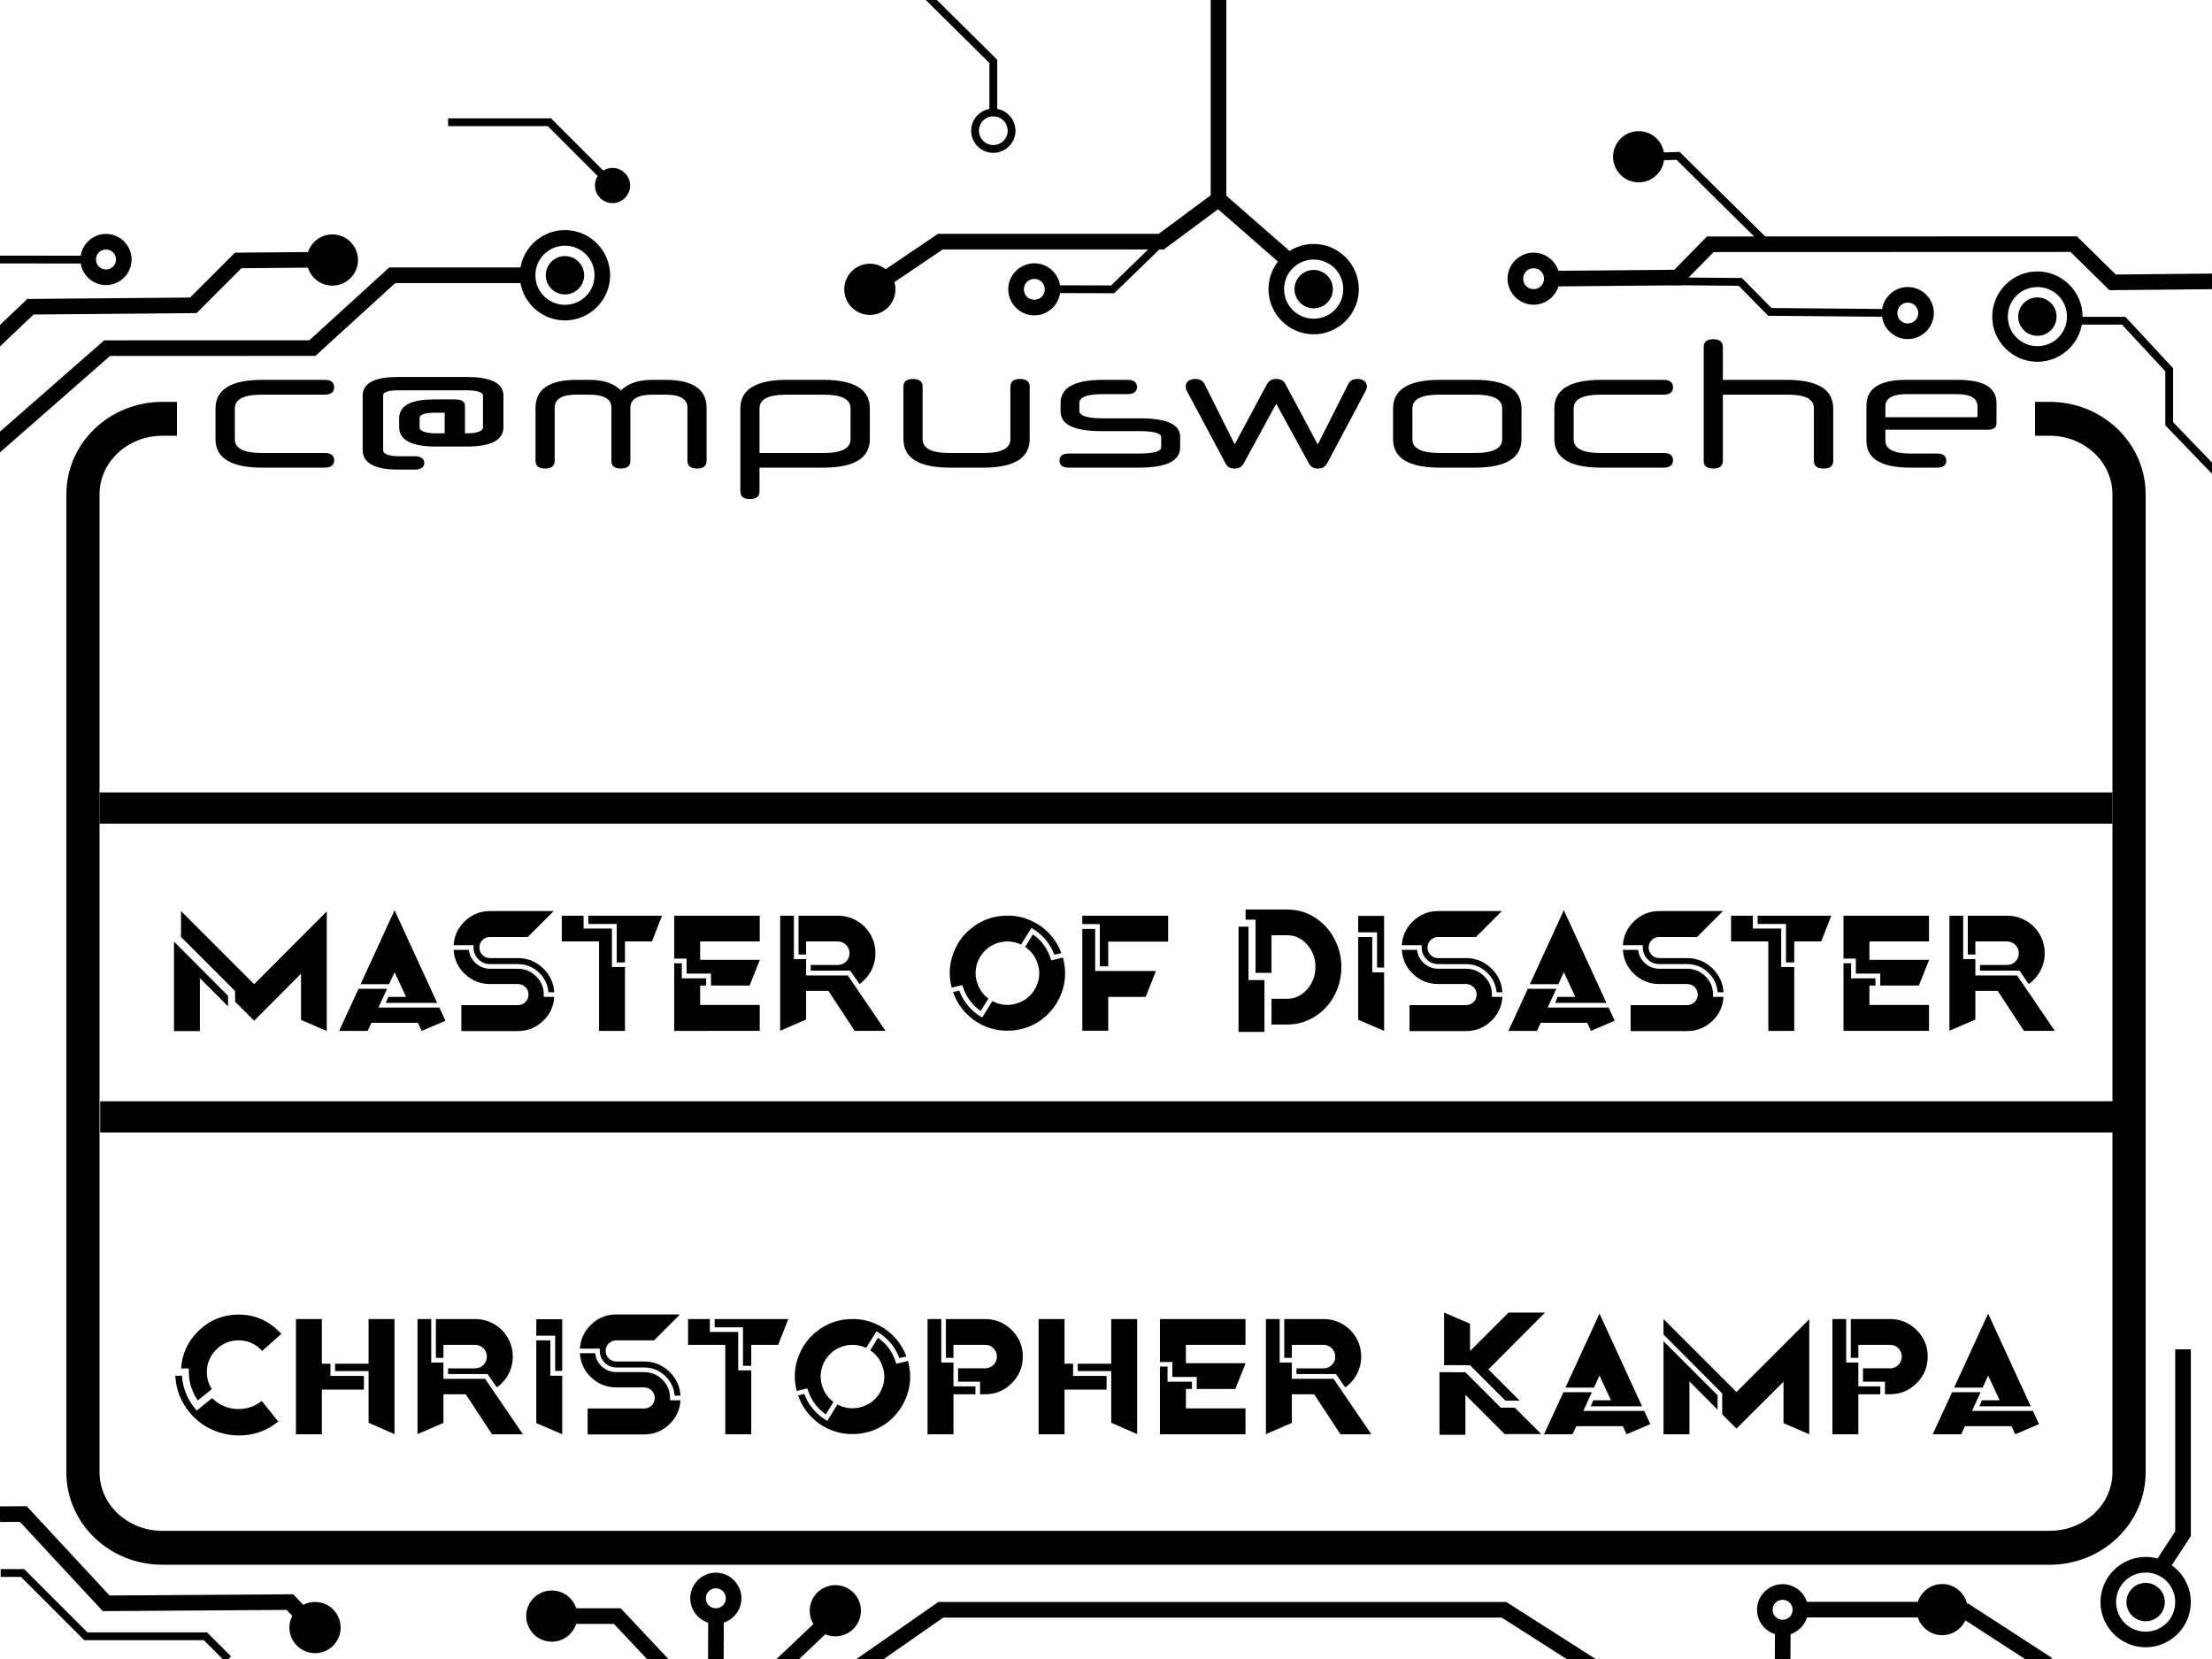 <?xml version="1.0" encoding="UTF-8" standalone="no"?>
<!-- Generator: Adobe Illustrator 16.0.0, SVG Export Plug-In . SVG Version: 6.00 Build 0)  -->

<svg
   xmlns:shaper="http://www.shapertools.com/namespaces/shaper"
   xmlns:dc="http://purl.org/dc/elements/1.1/"
   xmlns:cc="http://creativecommons.org/ns#"
   xmlns:rdf="http://www.w3.org/1999/02/22-rdf-syntax-ns#"
   xmlns:svg="http://www.w3.org/2000/svg"
   xmlns="http://www.w3.org/2000/svg"
   xmlns:sodipodi="http://sodipodi.sourceforge.net/DTD/sodipodi-0.dtd"
   xmlns:inkscape="http://www.inkscape.org/namespaces/inkscape"
   version="1.1"
   id="Layer_1"
   x="0pt"
   y="0pt"
   width="283.465pt"
   height="212.598pt"
   viewBox="0 0 283.465 212.598"
   enable-background="new 0 0 283.465 212.598"
   xml:space="preserve"
   sodipodi:docname="NameTagFront.svg"
   inkscape:version="0.92.3 (2405546, 2018-03-11)"><defs
   id="defs210">
	
	
	
	

	

		
		
		
		
		
		
		
		
		
		
		
	
	
	
	
	
	
	
	
	
	
	
	
	
	
	
	
	
	
	
	
	
	
	
	
	
	
	
	
	
	
	
	
	
	
	
	
	
	
	
	
	
	
	
	
		
	
	
	
	
</defs><sodipodi:namedview
   pagecolor="#ffffff"
   bordercolor="#666666"
   borderopacity="1"
   objecttolerance="10"
   gridtolerance="10"
   guidetolerance="10"
   inkscape:pageopacity="0"
   inkscape:pageshadow="2"
   inkscape:window-width="1600"
   inkscape:window-height="1147"
   id="namedview208"
   showgrid="false"
   inkscape:zoom="11.824914"
   inkscape:cx="355.03323"
   inkscape:cy="16.321304"
   inkscape:window-x="-8"
   inkscape:window-y="-8"
   inkscape:window-maximized="1"
   inkscape:current-layer="Layer_1"><inkscape:grid
     type="xygrid"
     id="grid1199" /></sodipodi:namedview>
<g
   id="Kupferrahmen"
   style="fill:#000000;fill-opacity:1;stroke:none;stroke-opacity:1">
	<path
   d="m 262.662,51.499 h -1.875 v 4.342 h 1.875 c 4.438,0 8.047,3.364 8.047,7.5 v 125.333 c 0,4.136 -3.609,7.499 -8.047,7.499 H 20.802 c -4.437,0 -8.047,-3.363 -8.047,-7.499 V 63.342 c 0,-4.136 3.61,-7.5 8.047,-7.5 h 1.875 V 51.5 H 20.802 C 14.01,51.5 8.504,56.802 8.504,63.343 v 125.333 c 0,6.539 5.506,11.842 12.298,11.842 h 241.86 c 6.793,0 12.299,-5.303 12.299,-11.842 V 63.342 c 0,-6.541 -5.506,-11.843 -12.299,-11.843 z"
   id="path2"
   inkscape:connector-curvature="0"
   style="fill:#000000;fill-opacity:1;stroke:none;stroke-opacity:1" />
	
	<path
   style="color:#000000;font-style:normal;font-variant:normal;font-weight:normal;font-stretch:normal;font-size:medium;line-height:normal;font-family:sans-serif;font-variant-ligatures:normal;font-variant-position:normal;font-variant-caps:normal;font-variant-numeric:normal;font-variant-alternates:normal;font-feature-settings:normal;text-indent:0;text-align:start;text-decoration:none;text-decoration-line:none;text-decoration-style:solid;text-decoration-color:#000000;letter-spacing:normal;word-spacing:normal;text-transform:none;writing-mode:lr-tb;direction:ltr;text-orientation:mixed;dominant-baseline:auto;baseline-shift:baseline;text-anchor:start;white-space:normal;shape-padding:0;clip-rule:nonzero;display:inline;overflow:visible;visibility:visible;opacity:1;isolation:auto;mix-blend-mode:normal;color-interpolation:sRGB;color-interpolation-filters:linearRGB;solid-color:#000000;solid-opacity:1;vector-effect:none;fill:#000000;fill-opacity:1;fill-rule:nonzero;stroke:none;stroke-width:4;stroke-linecap:butt;stroke-linejoin:miter;stroke-miterlimit:10;stroke-dasharray:none;stroke-dashoffset:0;stroke-opacity:1;color-rendering:auto;image-rendering:auto;shape-rendering:auto;text-rendering:auto;enable-background:accumulate"
   d="m 12.756,101.549 v 4 H 270.709 v -4 z"
   id="line6"
   inkscape:connector-curvature="0" />
<path
   style="color:#000000;font-style:normal;font-variant:normal;font-weight:normal;font-stretch:normal;font-size:medium;line-height:normal;font-family:sans-serif;font-variant-ligatures:normal;font-variant-position:normal;font-variant-caps:normal;font-variant-numeric:normal;font-variant-alternates:normal;font-feature-settings:normal;text-indent:0;text-align:start;text-decoration:none;text-decoration-line:none;text-decoration-style:solid;text-decoration-color:#000000;letter-spacing:normal;word-spacing:normal;text-transform:none;writing-mode:lr-tb;direction:ltr;text-orientation:mixed;dominant-baseline:auto;baseline-shift:baseline;text-anchor:start;white-space:normal;shape-padding:0;clip-rule:nonzero;display:inline;overflow:visible;visibility:visible;opacity:1;isolation:auto;mix-blend-mode:normal;color-interpolation:sRGB;color-interpolation-filters:linearRGB;solid-color:#000000;solid-opacity:1;vector-effect:none;fill:#000000;fill-opacity:1;fill-rule:nonzero;stroke:none;stroke-width:4;stroke-linecap:butt;stroke-linejoin:miter;stroke-miterlimit:10;stroke-dasharray:none;stroke-dashoffset:0;stroke-opacity:1;color-rendering:auto;image-rendering:auto;shape-rendering:auto;text-rendering:auto;enable-background:accumulate"
   d="m 12.839,141.126 v 4 H 270.792 v -4 z"
   id="line6-9"
   inkscape:connector-curvature="0" /></g>
<path
   style="color:#000000;font-style:normal;font-variant:normal;font-weight:normal;font-stretch:normal;font-size:medium;line-height:normal;font-family:sans-serif;font-variant-ligatures:normal;font-variant-position:normal;font-variant-caps:normal;font-variant-numeric:normal;font-variant-alternates:normal;font-feature-settings:normal;text-indent:0;text-align:start;text-decoration:none;text-decoration-line:none;text-decoration-style:solid;text-decoration-color:#000000;letter-spacing:normal;word-spacing:normal;text-transform:none;writing-mode:lr-tb;direction:ltr;text-orientation:mixed;dominant-baseline:auto;baseline-shift:baseline;text-anchor:start;white-space:normal;shape-padding:0;clip-rule:nonzero;display:inline;overflow:visible;visibility:visible;opacity:1;isolation:auto;mix-blend-mode:normal;color-interpolation:sRGB;color-interpolation-filters:linearRGB;solid-color:#000000;solid-opacity:1;vector-effect:none;fill:#000000;fill-opacity:1;fill-rule:nonzero;stroke:none;stroke-width:2;stroke-linecap:butt;stroke-linejoin:miter;stroke-miterlimit:10;stroke-dasharray:none;stroke-dashoffset:0;stroke-opacity:1;color-rendering:auto;image-rendering:auto;shape-rendering:auto;text-rendering:auto;enable-background:accumulate"
   d="m 3.416,193.016 -3.424,0.025 0.016,2 2.541,-0.019 10.625,11.443 23.545,-0.158 2.674,2.77 1.439,-1.391 -3.27,-3.385 -23.521,0.158 z"
   id="polyline9"
   inkscape:connector-curvature="0" /><path
   style="color:#000000;font-style:normal;font-variant:normal;font-weight:normal;font-stretch:normal;font-size:medium;line-height:normal;font-family:sans-serif;font-variant-ligatures:normal;font-variant-position:normal;font-variant-caps:normal;font-variant-numeric:normal;font-variant-alternates:normal;font-feature-settings:normal;text-indent:0;text-align:start;text-decoration:none;text-decoration-line:none;text-decoration-style:solid;text-decoration-color:#000000;letter-spacing:normal;word-spacing:normal;text-transform:none;writing-mode:lr-tb;direction:ltr;text-orientation:mixed;dominant-baseline:auto;baseline-shift:baseline;text-anchor:start;white-space:normal;shape-padding:0;clip-rule:nonzero;display:inline;overflow:visible;visibility:visible;opacity:1;isolation:auto;mix-blend-mode:normal;color-interpolation:sRGB;color-interpolation-filters:linearRGB;solid-color:#000000;solid-opacity:1;vector-effect:none;fill:#000000;fill-opacity:1;fill-rule:nonzero;stroke:none;stroke-width:1;stroke-linecap:butt;stroke-linejoin:miter;stroke-miterlimit:10;stroke-dasharray:none;stroke-dashoffset:0;stroke-opacity:1;color-rendering:auto;image-rendering:auto;shape-rendering:auto;text-rendering:auto;enable-background:accumulate"
   d="m 214.4,35.549 -0.01,1 8.42,0.074 3.779,3.844 15.893,0.141 0.008,-1 -15.479,-0.137 -3.779,-3.846 z"
   id="polyline11"
   inkscape:connector-curvature="0" /><path
   style="color:#000000;font-style:normal;font-variant:normal;font-weight:normal;font-stretch:normal;font-size:medium;line-height:normal;font-family:sans-serif;font-variant-ligatures:normal;font-variant-position:normal;font-variant-caps:normal;font-variant-numeric:normal;font-variant-alternates:normal;font-feature-settings:normal;text-indent:0;text-align:start;text-decoration:none;text-decoration-line:none;text-decoration-style:solid;text-decoration-color:#000000;letter-spacing:normal;word-spacing:normal;text-transform:none;writing-mode:lr-tb;direction:ltr;text-orientation:mixed;dominant-baseline:auto;baseline-shift:baseline;text-anchor:start;white-space:normal;shape-padding:0;clip-rule:nonzero;display:inline;overflow:visible;visibility:visible;opacity:1;isolation:auto;mix-blend-mode:normal;color-interpolation:sRGB;color-interpolation-filters:linearRGB;solid-color:#000000;solid-opacity:1;vector-effect:none;fill:#000000;fill-opacity:1;fill-rule:nonzero;stroke:none;stroke-width:2;stroke-linecap:butt;stroke-linejoin:miter;stroke-miterlimit:10;stroke-dasharray:none;stroke-dashoffset:0;stroke-opacity:1;color-rendering:auto;image-rendering:auto;shape-rendering:auto;text-rendering:auto;enable-background:accumulate"
   d="m 266.152,30.287 -47.398,0.016 -4.193,4.266 -16.1,0.141 0.018,2 16.928,-0.148 4.188,-4.258 45.742,-0.016 4.986,4.9 14.045,-0.139 -0.019,-2 -13.215,0.131 z"
   id="polyline13"
   inkscape:connector-curvature="0" /><path
   style="color:#000000;font-style:normal;font-variant:normal;font-weight:normal;font-stretch:normal;font-size:medium;line-height:normal;font-family:sans-serif;font-variant-ligatures:normal;font-variant-position:normal;font-variant-caps:normal;font-variant-numeric:normal;font-variant-alternates:normal;font-feature-settings:normal;text-indent:0;text-align:start;text-decoration:none;text-decoration-line:none;text-decoration-style:solid;text-decoration-color:#000000;letter-spacing:normal;word-spacing:normal;text-transform:none;writing-mode:lr-tb;direction:ltr;text-orientation:mixed;dominant-baseline:auto;baseline-shift:baseline;text-anchor:start;white-space:normal;shape-padding:0;clip-rule:nonzero;display:inline;overflow:visible;visibility:visible;opacity:1;isolation:auto;mix-blend-mode:normal;color-interpolation:sRGB;color-interpolation-filters:linearRGB;solid-color:#000000;solid-opacity:1;vector-effect:none;fill:#000000;fill-opacity:1;fill-rule:nonzero;stroke:none;stroke-width:1;stroke-linecap:butt;stroke-linejoin:miter;stroke-miterlimit:10;stroke-dasharray:none;stroke-dashoffset:0;stroke-opacity:1;color-rendering:auto;image-rendering:auto;shape-rendering:auto;text-rendering:auto;enable-background:accumulate"
   d="m -0.83,32.756 v 0.998 l 12.49,0.018 0.002,-1 z"
   id="line15"
   inkscape:connector-curvature="0" /><path
   style="color:#000000;font-style:normal;font-variant:normal;font-weight:normal;font-stretch:normal;font-size:medium;line-height:normal;font-family:sans-serif;font-variant-ligatures:normal;font-variant-position:normal;font-variant-caps:normal;font-variant-numeric:normal;font-variant-alternates:normal;font-feature-settings:normal;text-indent:0;text-align:start;text-decoration:none;text-decoration-line:none;text-decoration-style:solid;text-decoration-color:#000000;letter-spacing:normal;word-spacing:normal;text-transform:none;writing-mode:lr-tb;direction:ltr;text-orientation:mixed;dominant-baseline:auto;baseline-shift:baseline;text-anchor:start;white-space:normal;shape-padding:0;clip-rule:nonzero;display:inline;overflow:visible;visibility:visible;opacity:1;isolation:auto;mix-blend-mode:normal;color-interpolation:sRGB;color-interpolation-filters:linearRGB;solid-color:#000000;solid-opacity:1;vector-effect:none;fill:#000000;fill-opacity:1;fill-rule:nonzero;stroke:none;stroke-width:2;stroke-linecap:butt;stroke-linejoin:miter;stroke-miterlimit:10;stroke-dasharray:none;stroke-dashoffset:0;stroke-opacity:1;color-rendering:auto;image-rendering:auto;shape-rendering:auto;text-rendering:auto;enable-background:accumulate"
   d="m 41.164,32.283 -11.057,0.098 -5.748,5.748 L 3.5,38.311 l -5.018,4.764 1.375,1.449 4.447,-4.219 20.891,-0.184 5.748,-5.748 10.238,-0.09 z"
   id="polyline17"
   inkscape:connector-curvature="0" /><path
   style="color:#000000;font-style:normal;font-variant:normal;font-weight:normal;font-stretch:normal;font-size:medium;line-height:normal;font-family:sans-serif;font-variant-ligatures:normal;font-variant-position:normal;font-variant-caps:normal;font-variant-numeric:normal;font-variant-alternates:normal;font-feature-settings:normal;text-indent:0;text-align:start;text-decoration:none;text-decoration-line:none;text-decoration-style:solid;text-decoration-color:#000000;letter-spacing:normal;word-spacing:normal;text-transform:none;writing-mode:lr-tb;direction:ltr;text-orientation:mixed;dominant-baseline:auto;baseline-shift:baseline;text-anchor:start;white-space:normal;shape-padding:0;clip-rule:nonzero;display:inline;overflow:visible;visibility:visible;opacity:1;isolation:auto;mix-blend-mode:normal;color-interpolation:sRGB;color-interpolation-filters:linearRGB;solid-color:#000000;solid-opacity:1;vector-effect:none;fill:#000000;fill-opacity:1;fill-rule:nonzero;stroke:none;stroke-width:1;stroke-linecap:butt;stroke-linejoin:miter;stroke-miterlimit:10;stroke-dasharray:none;stroke-dashoffset:0;stroke-opacity:1;color-rendering:auto;image-rendering:auto;shape-rendering:auto;text-rendering:auto;enable-background:accumulate"
   d="m 215.238,19.465 -2.98,0.104 0.035,1 2.551,-0.09 11.369,11.229 0.703,-0.711 z"
   id="polyline19"
   inkscape:connector-curvature="0" /><path
   style="color:#000000;font-style:normal;font-variant:normal;font-weight:normal;font-stretch:normal;font-size:medium;line-height:normal;font-family:sans-serif;font-variant-ligatures:normal;font-variant-position:normal;font-variant-caps:normal;font-variant-numeric:normal;font-variant-alternates:normal;font-feature-settings:normal;text-indent:0;text-align:start;text-decoration:none;text-decoration-line:none;text-decoration-style:solid;text-decoration-color:#000000;letter-spacing:normal;word-spacing:normal;text-transform:none;writing-mode:lr-tb;direction:ltr;text-orientation:mixed;dominant-baseline:auto;baseline-shift:baseline;text-anchor:start;white-space:normal;shape-padding:0;clip-rule:nonzero;display:inline;overflow:visible;visibility:visible;opacity:1;isolation:auto;mix-blend-mode:normal;color-interpolation:sRGB;color-interpolation-filters:linearRGB;solid-color:#000000;solid-opacity:1;vector-effect:none;fill:#000000;fill-opacity:1;fill-rule:nonzero;stroke:none;stroke-width:2;stroke-linecap:butt;stroke-linejoin:miter;stroke-miterlimit:10;stroke-dasharray:none;stroke-dashoffset:0;stroke-opacity:1;color-rendering:auto;image-rendering:auto;shape-rendering:auto;text-rendering:auto;enable-background:accumulate"
   d="m 49.881,34.273 -4.436,4.043 -5.803,5.289 -12.785,0.004 -13.502,0.004 -15.408,13.496 1.318,1.504 14.842,-13 12.75,-0.004 13.561,-0.004 6.375,-5.811 3.863,-3.521 h 16.381 v -2 z"
   id="polyline21"
   inkscape:connector-curvature="0" /><path
   style="color:#000000;font-style:normal;font-variant:normal;font-weight:normal;font-stretch:normal;font-size:medium;line-height:normal;font-family:sans-serif;font-variant-ligatures:normal;font-variant-position:normal;font-variant-caps:normal;font-variant-numeric:normal;font-variant-alternates:normal;font-feature-settings:normal;text-indent:0;text-align:start;text-decoration:none;text-decoration-line:none;text-decoration-style:solid;text-decoration-color:#000000;letter-spacing:normal;word-spacing:normal;text-transform:none;writing-mode:lr-tb;direction:ltr;text-orientation:mixed;dominant-baseline:auto;baseline-shift:baseline;text-anchor:start;white-space:normal;shape-padding:0;clip-rule:nonzero;display:inline;overflow:visible;visibility:visible;opacity:1;isolation:auto;mix-blend-mode:normal;color-interpolation:sRGB;color-interpolation-filters:linearRGB;solid-color:#000000;solid-opacity:1;vector-effect:none;fill:#000000;fill-opacity:1;fill-rule:nonzero;stroke:none;stroke-width:2;stroke-linecap:butt;stroke-linejoin:miter;stroke-miterlimit:10;stroke-dasharray:none;stroke-dashoffset:0;stroke-opacity:1;color-rendering:auto;image-rendering:auto;shape-rendering:auto;text-rendering:auto;enable-background:accumulate"
   d="m 13.584,29.975 c -1.8,0 -3.281,1.481 -3.281,3.281 0,1.8 1.481,3.279 3.281,3.279 1.8,0 3.281,-1.479 3.281,-3.279 0,-1.8 -1.481,-3.281 -3.281,-3.281 z m 0,2 c 0.719,0 1.281,0.562 1.281,1.281 0,0.719 -0.562,1.279 -1.281,1.279 -0.719,0 -1.281,-0.56 -1.281,-1.279 0,-0.719 0.562,-1.281 1.281,-1.281 z"
   id="circle23"
   inkscape:connector-curvature="0" /><path
   style="fill:#000000;fill-opacity:1;stroke:#000000;stroke-width:2;stroke-miterlimit:10"
   d="m 44.876,33.321 a 2.281,2.281 0 0 1 -2.281,2.281 2.281,2.281 0 0 1 -2.281,-2.281 2.281,2.281 0 0 1 2.281,-2.281 2.281,2.281 0 0 1 2.281,2.281 z"
   id="circle25" /><circle
   style="stroke:#000000;stroke-width:2;stroke-miterlimit:10;fill:#000000;fill-opacity:1"
   id="circle27"
   r="2.281"
   cy="20.088"
   cx="209.993"
   stroke-miterlimit="10" /><circle
   style="stroke:#000000;stroke-width:2;stroke-miterlimit:10;stroke-opacity:1;fill:#000000;fill-opacity:1"
   id="circle29"
   r="2.281"
   cy="208.57"
   cx="40.371"
   stroke-miterlimit="10" /><path
   style="color:#000000;font-style:normal;font-variant:normal;font-weight:normal;font-stretch:normal;font-size:medium;line-height:normal;font-family:sans-serif;font-variant-ligatures:normal;font-variant-position:normal;font-variant-caps:normal;font-variant-numeric:normal;font-variant-alternates:normal;font-feature-settings:normal;text-indent:0;text-align:start;text-decoration:none;text-decoration-line:none;text-decoration-style:solid;text-decoration-color:#000000;letter-spacing:normal;word-spacing:normal;text-transform:none;writing-mode:lr-tb;direction:ltr;text-orientation:mixed;dominant-baseline:auto;baseline-shift:baseline;text-anchor:start;white-space:normal;shape-padding:0;clip-rule:nonzero;display:inline;overflow:visible;visibility:visible;opacity:1;isolation:auto;mix-blend-mode:normal;color-interpolation:sRGB;color-interpolation-filters:linearRGB;solid-color:#000000;solid-opacity:1;vector-effect:none;fill:#000000;fill-opacity:1;fill-rule:nonzero;stroke:none;stroke-width:2;stroke-linecap:butt;stroke-linejoin:miter;stroke-miterlimit:10;stroke-dasharray:none;stroke-dashoffset:0;stroke-opacity:1;color-rendering:auto;image-rendering:auto;shape-rendering:auto;text-rendering:auto;enable-background:accumulate"
   d="m 196.527,32.375 c -1.832,0 -3.338,1.506 -3.338,3.338 0,1.832 1.506,3.338 3.338,3.338 1.832,0 3.338,-1.506 3.338,-3.338 0,-1.832 -1.506,-3.338 -3.338,-3.338 z m 0,2 c 0.751,0 1.338,0.587 1.338,1.338 0,0.751 -0.587,1.338 -1.338,1.338 -0.751,0 -1.338,-0.587 -1.338,-1.338 0,-0.751 0.587,-1.338 1.338,-1.338 z"
   id="circle31"
   inkscape:connector-curvature="0" /><path
   style="color:#000000;font-style:normal;font-variant:normal;font-weight:normal;font-stretch:normal;font-size:medium;line-height:normal;font-family:sans-serif;font-variant-ligatures:normal;font-variant-position:normal;font-variant-caps:normal;font-variant-numeric:normal;font-variant-alternates:normal;font-feature-settings:normal;text-indent:0;text-align:start;text-decoration:none;text-decoration-line:none;text-decoration-style:solid;text-decoration-color:#000000;letter-spacing:normal;word-spacing:normal;text-transform:none;writing-mode:lr-tb;direction:ltr;text-orientation:mixed;dominant-baseline:auto;baseline-shift:baseline;text-anchor:start;white-space:normal;shape-padding:0;clip-rule:nonzero;display:inline;overflow:visible;visibility:visible;opacity:1;isolation:auto;mix-blend-mode:normal;color-interpolation:sRGB;color-interpolation-filters:linearRGB;solid-color:#000000;solid-opacity:1;vector-effect:none;fill:#000000;fill-opacity:1;fill-rule:nonzero;stroke:none;stroke-width:2;stroke-linecap:butt;stroke-linejoin:miter;stroke-miterlimit:10;stroke-dasharray:none;stroke-dashoffset:0;stroke-opacity:1;color-rendering:auto;image-rendering:auto;shape-rendering:auto;text-rendering:auto;enable-background:accumulate"
   d="m 244.482,36.779 c -1.832,0 -3.338,1.506 -3.338,3.338 0,1.832 1.506,3.338 3.338,3.338 1.832,0 3.338,-1.506 3.338,-3.338 0,-1.832 -1.506,-3.338 -3.338,-3.338 z m 0,2 c 0.751,0 1.338,0.587 1.338,1.338 0,0.751 -0.587,1.338 -1.338,1.338 -0.751,0 -1.338,-0.587 -1.338,-1.338 0,-0.751 0.587,-1.338 1.338,-1.338 z"
   id="circle33"
   inkscape:connector-curvature="0" /><path
   style="color:#000000;font-style:normal;font-variant:normal;font-weight:normal;font-stretch:normal;font-size:medium;line-height:normal;font-family:sans-serif;font-variant-ligatures:normal;font-variant-position:normal;font-variant-caps:normal;font-variant-numeric:normal;font-variant-alternates:normal;font-feature-settings:normal;text-indent:0;text-align:start;text-decoration:none;text-decoration-line:none;text-decoration-style:solid;text-decoration-color:#000000;letter-spacing:normal;word-spacing:normal;text-transform:none;writing-mode:lr-tb;direction:ltr;text-orientation:mixed;dominant-baseline:auto;baseline-shift:baseline;text-anchor:start;white-space:normal;shape-padding:0;clip-rule:nonzero;display:inline;overflow:visible;visibility:visible;opacity:1;isolation:auto;mix-blend-mode:normal;color-interpolation:sRGB;color-interpolation-filters:linearRGB;solid-color:#000000;solid-opacity:1;vector-effect:none;fill:#000000;fill-opacity:1;fill-rule:nonzero;stroke:none;stroke-width:2;stroke-linecap:butt;stroke-linejoin:miter;stroke-miterlimit:10;stroke-dasharray:none;stroke-dashoffset:0;stroke-opacity:1;color-rendering:auto;image-rendering:auto;shape-rendering:auto;text-rendering:auto;enable-background:accumulate"
   d="m 72.398,29.484 c -3.185,0 -5.789,2.604 -5.789,5.789 0,3.185 2.604,5.789 5.789,5.789 3.185,0 5.789,-2.604 5.789,-5.789 0,-3.185 -2.604,-5.789 -5.789,-5.789 z m 0,2 c 2.104,0 3.789,1.685 3.789,3.789 0,2.104 -1.685,3.789 -3.789,3.789 -2.104,0 -3.789,-1.685 -3.789,-3.789 0,-2.104 1.685,-3.789 3.789,-3.789 z"
   id="circle35"
   inkscape:connector-curvature="0" /><path
   inkscape:connector-curvature="0"
   id="path37"
   d="m 74.859,35.252 c 0.012,1.354 -1.082,2.469 -2.439,2.479 -1.355,0.013 -2.469,-1.082 -2.48,-2.438 -0.012,-1.355 1.082,-2.468 2.437,-2.48 1.357,-0.01 2.47,1.084 2.482,2.439 z"
   style="fill:#000000;fill-opacity:1" /><path
   style="fill:none;stroke:#b76930;stroke-miterlimit:10"
   inkscape:connector-curvature="0"
   id="path39"
   d="M 308.102,16.807"
   stroke-miterlimit="10" /><path
   style="color:#000000;font-style:normal;font-variant:normal;font-weight:normal;font-stretch:normal;font-size:medium;line-height:normal;font-family:sans-serif;font-variant-ligatures:normal;font-variant-position:normal;font-variant-caps:normal;font-variant-numeric:normal;font-variant-alternates:normal;font-feature-settings:normal;text-indent:0;text-align:start;text-decoration:none;text-decoration-line:none;text-decoration-style:solid;text-decoration-color:#000000;letter-spacing:normal;word-spacing:normal;text-transform:none;writing-mode:lr-tb;direction:ltr;text-orientation:mixed;dominant-baseline:auto;baseline-shift:baseline;text-anchor:start;white-space:normal;shape-padding:0;clip-rule:nonzero;display:inline;overflow:visible;visibility:visible;opacity:1;isolation:auto;mix-blend-mode:normal;color-interpolation:sRGB;color-interpolation-filters:linearRGB;solid-color:#000000;solid-opacity:1;vector-effect:none;fill:#000000;fill-opacity:1;fill-rule:nonzero;stroke:none;stroke-width:2;stroke-linecap:butt;stroke-linejoin:miter;stroke-miterlimit:10;stroke-dasharray:none;stroke-dashoffset:0;stroke-opacity:1;color-rendering:auto;image-rendering:auto;shape-rendering:auto;text-rendering:auto;enable-background:accumulate"
   d="m 261.09,34.783 c -3.185,0 -5.789,2.604 -5.789,5.789 0,3.185 2.604,5.789 5.789,5.789 3.185,0 5.789,-2.604 5.789,-5.789 0,-3.185 -2.604,-5.789 -5.789,-5.789 z m 0,2 c 2.104,0 3.789,1.685 3.789,3.789 0,2.104 -1.685,3.789 -3.789,3.789 -2.104,0 -3.789,-1.685 -3.789,-3.789 0,-2.104 1.685,-3.789 3.789,-3.789 z"
   id="circle41"
   inkscape:connector-curvature="0" /><path
   inkscape:connector-curvature="0"
   id="path43"
   d="m 261.089,43.034 c -1.356,0 -2.459,-1.104 -2.459,-2.463 0,-1.354 1.103,-2.459 2.459,-2.459 1.356,0 2.458,1.104 2.458,2.459 0,1.359 -1.102,2.463 -2.458,2.463 z"
   style="fill:#000000;fill-opacity:1" /><path
   style="color:#000000;font-style:normal;font-variant:normal;font-weight:normal;font-stretch:normal;font-size:medium;line-height:normal;font-family:sans-serif;font-variant-ligatures:normal;font-variant-position:normal;font-variant-caps:normal;font-variant-numeric:normal;font-variant-alternates:normal;font-feature-settings:normal;text-indent:0;text-align:start;text-decoration:none;text-decoration-line:none;text-decoration-style:solid;text-decoration-color:#000000;letter-spacing:normal;word-spacing:normal;text-transform:none;writing-mode:lr-tb;direction:ltr;text-orientation:mixed;dominant-baseline:auto;baseline-shift:baseline;text-anchor:start;white-space:normal;shape-padding:0;clip-rule:nonzero;display:inline;overflow:visible;visibility:visible;opacity:1;isolation:auto;mix-blend-mode:normal;color-interpolation:sRGB;color-interpolation-filters:linearRGB;solid-color:#000000;solid-opacity:1;vector-effect:none;fill:#000000;fill-opacity:1;fill-rule:nonzero;stroke:none;stroke-width:1;stroke-linecap:butt;stroke-linejoin:miter;stroke-miterlimit:10;stroke-dasharray:none;stroke-dashoffset:0;stroke-opacity:1;color-rendering:auto;image-rendering:auto;shape-rendering:auto;text-rendering:auto;enable-background:accumulate"
   d="m 265.848,40.596 v 1 h 6.074 l 5.561,5.984 v 6.924 l 6.514,6.768 0.721,-0.693 -6.234,-6.479 V 47.188 l -6.125,-6.592 z"
   id="polyline45"
   inkscape:connector-curvature="0" /><path
   style="color:#000000;font-style:normal;font-variant:normal;font-weight:normal;font-stretch:normal;font-size:medium;line-height:normal;font-family:sans-serif;font-variant-ligatures:normal;font-variant-position:normal;font-variant-caps:normal;font-variant-numeric:normal;font-variant-alternates:normal;font-feature-settings:normal;text-indent:0;text-align:start;text-decoration:none;text-decoration-line:none;text-decoration-style:solid;text-decoration-color:#000000;letter-spacing:normal;word-spacing:normal;text-transform:none;writing-mode:lr-tb;direction:ltr;text-orientation:mixed;dominant-baseline:auto;baseline-shift:baseline;text-anchor:start;white-space:normal;shape-padding:0;clip-rule:nonzero;display:inline;overflow:visible;visibility:visible;opacity:1;isolation:auto;mix-blend-mode:normal;color-interpolation:sRGB;color-interpolation-filters:linearRGB;solid-color:#000000;solid-opacity:1;vector-effect:none;fill:#000000;fill-opacity:1;fill-rule:nonzero;stroke:none;stroke-width:1;stroke-linecap:butt;stroke-linejoin:miter;stroke-miterlimit:10;stroke-dasharray:none;stroke-dashoffset:0;stroke-opacity:1;color-rendering:auto;image-rendering:auto;shape-rendering:auto;text-rendering:auto;enable-background:accumulate"
   d="m 118.928,-1.119 -0.703,0.711 8.568,8.479 v 6.533 h 1 V 7.654 Z"
   id="polyline47"
   inkscape:connector-curvature="0" /><path
   style="color:#000000;font-style:normal;font-variant:normal;font-weight:normal;font-stretch:normal;font-size:medium;line-height:normal;font-family:sans-serif;font-variant-ligatures:normal;font-variant-position:normal;font-variant-caps:normal;font-variant-numeric:normal;font-variant-alternates:normal;font-feature-settings:normal;text-indent:0;text-align:start;text-decoration:none;text-decoration-line:none;text-decoration-style:solid;text-decoration-color:#000000;letter-spacing:normal;word-spacing:normal;text-transform:none;writing-mode:lr-tb;direction:ltr;text-orientation:mixed;dominant-baseline:auto;baseline-shift:baseline;text-anchor:start;white-space:normal;shape-padding:0;clip-rule:nonzero;display:inline;overflow:visible;visibility:visible;opacity:1;isolation:auto;mix-blend-mode:normal;color-interpolation:sRGB;color-interpolation-filters:linearRGB;solid-color:#000000;solid-opacity:1;vector-effect:none;fill:#000000;fill-opacity:1;fill-rule:nonzero;stroke:none;stroke-width:1;stroke-linecap:butt;stroke-linejoin:miter;stroke-miterlimit:10;stroke-dasharray:none;stroke-dashoffset:0;stroke-opacity:1;color-rendering:auto;image-rendering:auto;shape-rendering:auto;text-rendering:auto;enable-background:accumulate"
   d="m 127.293,13.912 c -1.561,0 -2.838,1.276 -2.838,2.838 0,1.561 1.276,2.838 2.838,2.838 1.561,0 2.838,-1.276 2.838,-2.838 0,-1.561 -1.276,-2.838 -2.838,-2.838 z m 0,1 c 1.021,0 1.838,0.817 1.838,1.838 0,1.021 -0.817,1.838 -1.838,1.838 -1.021,0 -1.838,-0.817 -1.838,-1.838 0,-1.021 0.817,-1.838 1.838,-1.838 z"
   id="circle49"
   inkscape:connector-curvature="0" /><path
   style="color:#000000;font-style:normal;font-variant:normal;font-weight:normal;font-stretch:normal;font-size:medium;line-height:normal;font-family:sans-serif;font-variant-ligatures:normal;font-variant-position:normal;font-variant-caps:normal;font-variant-numeric:normal;font-variant-alternates:normal;font-feature-settings:normal;text-indent:0;text-align:start;text-decoration:none;text-decoration-line:none;text-decoration-style:solid;text-decoration-color:#000000;letter-spacing:normal;word-spacing:normal;text-transform:none;writing-mode:lr-tb;direction:ltr;text-orientation:mixed;dominant-baseline:auto;baseline-shift:baseline;text-anchor:start;white-space:normal;shape-padding:0;clip-rule:nonzero;display:inline;overflow:visible;visibility:visible;opacity:1;isolation:auto;mix-blend-mode:normal;color-interpolation:sRGB;color-interpolation-filters:linearRGB;solid-color:#000000;solid-opacity:1;vector-effect:none;fill:#000000;fill-opacity:1;fill-rule:nonzero;stroke:none;stroke-width:1;stroke-linecap:butt;stroke-linejoin:miter;stroke-miterlimit:10;stroke-dasharray:none;stroke-dashoffset:0;stroke-opacity:1;color-rendering:auto;image-rendering:auto;shape-rendering:auto;text-rendering:auto;enable-background:accumulate"
   d="m 70.758,15.311 -0.707,0.707 7.047,7.049 0.707,-0.707 z"
   id="line51"
   inkscape:connector-curvature="0" /><circle
   style="stroke:#000000;stroke-miterlimit:10;fill:#000000;fill-opacity:1"
   id="circle53"
   r="1.755"
   cy="23.774"
   cx="78.496"
   stroke-miterlimit="10" /><path
   style="color:#000000;font-style:normal;font-variant:normal;font-weight:normal;font-stretch:normal;font-size:medium;line-height:normal;font-family:sans-serif;font-variant-ligatures:normal;font-variant-position:normal;font-variant-caps:normal;font-variant-numeric:normal;font-variant-alternates:normal;font-feature-settings:normal;text-indent:0;text-align:start;text-decoration:none;text-decoration-line:none;text-decoration-style:solid;text-decoration-color:#000000;letter-spacing:normal;word-spacing:normal;text-transform:none;writing-mode:lr-tb;direction:ltr;text-orientation:mixed;dominant-baseline:auto;baseline-shift:baseline;text-anchor:start;white-space:normal;shape-padding:0;clip-rule:nonzero;display:inline;overflow:visible;visibility:visible;opacity:1;isolation:auto;mix-blend-mode:normal;color-interpolation:sRGB;color-interpolation-filters:linearRGB;solid-color:#000000;solid-opacity:1;vector-effect:none;fill:#000000;fill-opacity:1;fill-rule:nonzero;stroke:none;stroke-width:1;stroke-linecap:butt;stroke-linejoin:miter;stroke-miterlimit:10;stroke-dasharray:none;stroke-dashoffset:0;stroke-opacity:1;color-rendering:auto;image-rendering:auto;shape-rendering:auto;text-rendering:auto;enable-background:accumulate"
   d="m 57.42,15.164 v 1 h 13.293 v -1 z"
   id="line55"
   inkscape:connector-curvature="0" /><path
   style="color:#000000;font-style:normal;font-variant:normal;font-weight:normal;font-stretch:normal;font-size:medium;line-height:normal;font-family:sans-serif;font-variant-ligatures:normal;font-variant-position:normal;font-variant-caps:normal;font-variant-numeric:normal;font-variant-alternates:normal;font-feature-settings:normal;text-indent:0;text-align:start;text-decoration:none;text-decoration-line:none;text-decoration-style:solid;text-decoration-color:#000000;letter-spacing:normal;word-spacing:normal;text-transform:none;writing-mode:lr-tb;direction:ltr;text-orientation:mixed;dominant-baseline:auto;baseline-shift:baseline;text-anchor:start;white-space:normal;shape-padding:0;clip-rule:nonzero;display:inline;overflow:visible;visibility:visible;opacity:1;isolation:auto;mix-blend-mode:normal;color-interpolation:sRGB;color-interpolation-filters:linearRGB;solid-color:#000000;solid-opacity:1;vector-effect:none;fill:#000000;fill-opacity:1;fill-rule:nonzero;stroke:none;stroke-width:2;stroke-linecap:butt;stroke-linejoin:miter;stroke-miterlimit:10;stroke-dasharray:none;stroke-dashoffset:0;stroke-opacity:1;color-rendering:auto;image-rendering:auto;shape-rendering:auto;text-rendering:auto;enable-background:accumulate"
   d="m 168.346,31.262 c -3.184,0 -5.789,2.603 -5.789,5.789 0,3.185 2.603,5.789 5.789,5.789 3.185,0 5.789,-2.604 5.789,-5.789 0,-3.185 -2.603,-5.789 -5.789,-5.789 z m 0,2 c 2.106,0 3.789,1.684 3.789,3.789 0,2.105 -1.684,3.789 -3.789,3.789 -2.104,0 -3.789,-1.686 -3.789,-3.789 0,-2.106 1.685,-3.789 3.789,-3.789 z"
   id="path57"
   inkscape:connector-curvature="0" /><path
   inkscape:connector-curvature="0"
   id="path59"
   d="m 165.887,37.051 c 0,-1.354 1.104,-2.459 2.459,-2.459 1.356,0 2.459,1.104 2.459,2.459 0,1.357 -1.103,2.462 -2.459,2.462 -1.356,0 -2.459,-1.105 -2.459,-2.462"
   style="fill:#000000;fill-opacity:1" /><circle
   style="stroke:#000000;stroke-width:2;stroke-miterlimit:10;fill:#000000;fill-opacity:1"
   id="circle61"
   r="2.281"
   cy="37.078"
   cx="111.471"
   stroke-miterlimit="10" /><path
   style="color:#000000;font-style:normal;font-variant:normal;font-weight:normal;font-stretch:normal;font-size:medium;line-height:normal;font-family:sans-serif;font-variant-ligatures:normal;font-variant-position:normal;font-variant-caps:normal;font-variant-numeric:normal;font-variant-alternates:normal;font-feature-settings:normal;text-indent:0;text-align:start;text-decoration:none;text-decoration-line:none;text-decoration-style:solid;text-decoration-color:#000000;letter-spacing:normal;word-spacing:normal;text-transform:none;writing-mode:lr-tb;direction:ltr;text-orientation:mixed;dominant-baseline:auto;baseline-shift:baseline;text-anchor:start;white-space:normal;shape-padding:0;clip-rule:nonzero;display:inline;overflow:visible;visibility:visible;opacity:1;isolation:auto;mix-blend-mode:normal;color-interpolation:sRGB;color-interpolation-filters:linearRGB;solid-color:#000000;solid-opacity:1;vector-effect:none;fill:#000000;fill-opacity:1;fill-rule:nonzero;stroke:none;stroke-width:2;stroke-linecap:butt;stroke-linejoin:miter;stroke-miterlimit:10;stroke-dasharray:none;stroke-dashoffset:0;stroke-opacity:1;color-rendering:auto;image-rendering:auto;shape-rendering:auto;text-rendering:auto;enable-background:accumulate"
   d="m 132.547,33.74 c -1.832,0 -3.34,1.506 -3.34,3.338 0,1.832 1.508,3.338 3.34,3.338 1.832,0 3.338,-1.506 3.338,-3.338 0,-1.832 -1.506,-3.338 -3.338,-3.338 z m 0,2 c 0.751,0 1.338,0.587 1.338,1.338 0,0.751 -0.587,1.338 -1.338,1.338 -0.751,0 -1.34,-0.587 -1.34,-1.338 0,-0.751 0.589,-1.338 1.34,-1.338 z"
   id="circle63"
   inkscape:connector-curvature="0" /><path
   style="color:#000000;font-style:normal;font-variant:normal;font-weight:normal;font-stretch:normal;font-size:medium;line-height:normal;font-family:sans-serif;font-variant-ligatures:normal;font-variant-position:normal;font-variant-caps:normal;font-variant-numeric:normal;font-variant-alternates:normal;font-feature-settings:normal;text-indent:0;text-align:start;text-decoration:none;text-decoration-line:none;text-decoration-style:solid;text-decoration-color:#000000;letter-spacing:normal;word-spacing:normal;text-transform:none;writing-mode:lr-tb;direction:ltr;text-orientation:mixed;dominant-baseline:auto;baseline-shift:baseline;text-anchor:start;white-space:normal;shape-padding:0;clip-rule:nonzero;display:inline;overflow:visible;visibility:visible;opacity:1;isolation:auto;mix-blend-mode:normal;color-interpolation:sRGB;color-interpolation-filters:linearRGB;solid-color:#000000;solid-opacity:1;vector-effect:none;fill:#000000;fill-opacity:1;fill-rule:nonzero;stroke:none;stroke-width:2;stroke-linecap:butt;stroke-linejoin:miter;stroke-miterlimit:10;stroke-dasharray:none;stroke-dashoffset:0;stroke-opacity:1;color-rendering:auto;image-rendering:auto;shape-rendering:auto;text-rendering:auto;enable-background:accumulate"
   d="m 155.148,0 v 25.025 l -6.664,4.941 h -28.287 l -9.287,6.283 1.121,1.656 8.779,-5.939 h 28.334 l 8.004,-5.934 V 0 Z"
   id="polyline65"
   inkscape:connector-curvature="0" /><path
   style="color:#000000;font-style:normal;font-variant:normal;font-weight:normal;font-stretch:normal;font-size:medium;line-height:normal;font-family:sans-serif;font-variant-ligatures:normal;font-variant-position:normal;font-variant-caps:normal;font-variant-numeric:normal;font-variant-alternates:normal;font-feature-settings:normal;text-indent:0;text-align:start;text-decoration:none;text-decoration-line:none;text-decoration-style:solid;text-decoration-color:#000000;letter-spacing:normal;word-spacing:normal;text-transform:none;writing-mode:lr-tb;direction:ltr;text-orientation:mixed;dominant-baseline:auto;baseline-shift:baseline;text-anchor:start;white-space:normal;shape-padding:0;clip-rule:nonzero;display:inline;overflow:visible;visibility:visible;opacity:1;isolation:auto;mix-blend-mode:normal;color-interpolation:sRGB;color-interpolation-filters:linearRGB;solid-color:#000000;solid-opacity:1;vector-effect:none;fill:#000000;fill-opacity:1;fill-rule:nonzero;stroke:none;stroke-width:2;stroke-linecap:butt;stroke-linejoin:miter;stroke-miterlimit:10;stroke-dasharray:none;stroke-dashoffset:0;stroke-opacity:1;color-rendering:auto;image-rendering:auto;shape-rendering:auto;text-rendering:auto;enable-background:accumulate"
   d="m 156.807,24.777 -1.316,1.504 9.049,7.918 1.318,-1.504 z"
   id="line67"
   inkscape:connector-curvature="0" /><path
   style="color:#000000;font-style:normal;font-variant:normal;font-weight:normal;font-stretch:normal;font-size:medium;line-height:normal;font-family:sans-serif;font-variant-ligatures:normal;font-variant-position:normal;font-variant-caps:normal;font-variant-numeric:normal;font-variant-alternates:normal;font-feature-settings:normal;text-indent:0;text-align:start;text-decoration:none;text-decoration-line:none;text-decoration-style:solid;text-decoration-color:#000000;letter-spacing:normal;word-spacing:normal;text-transform:none;writing-mode:lr-tb;direction:ltr;text-orientation:mixed;dominant-baseline:auto;baseline-shift:baseline;text-anchor:start;white-space:normal;shape-padding:0;clip-rule:nonzero;display:inline;overflow:visible;visibility:visible;opacity:1;isolation:auto;mix-blend-mode:normal;color-interpolation:sRGB;color-interpolation-filters:linearRGB;solid-color:#000000;solid-opacity:1;vector-effect:none;fill:#000000;fill-opacity:1;fill-rule:nonzero;stroke:none;stroke-width:1;stroke-linecap:butt;stroke-linejoin:miter;stroke-miterlimit:10;stroke-dasharray:none;stroke-dashoffset:0;stroke-opacity:1;color-rendering:auto;image-rendering:auto;shape-rendering:auto;text-rendering:auto;enable-background:accumulate"
   d="m 148.434,30.703 -6.049,5.875 -7.498,-0.02 -0.004,1 7.906,0.02 6.342,-6.158 z"
   id="polyline69"
   inkscape:connector-curvature="0" /><path
   style="color:#000000;font-style:normal;font-variant:normal;font-weight:normal;font-stretch:normal;font-size:medium;line-height:normal;font-family:sans-serif;font-variant-ligatures:normal;font-variant-position:normal;font-variant-caps:normal;font-variant-numeric:normal;font-variant-alternates:normal;font-feature-settings:normal;text-indent:0;text-align:start;text-decoration:none;text-decoration-line:none;text-decoration-style:solid;text-decoration-color:#000000;letter-spacing:normal;word-spacing:normal;text-transform:none;writing-mode:lr-tb;direction:ltr;text-orientation:mixed;dominant-baseline:auto;baseline-shift:baseline;text-anchor:start;white-space:normal;shape-padding:0;clip-rule:nonzero;display:inline;overflow:visible;visibility:visible;opacity:1;isolation:auto;mix-blend-mode:normal;color-interpolation:sRGB;color-interpolation-filters:linearRGB;solid-color:#000000;solid-opacity:1;vector-effect:none;fill:#000000;fill-opacity:1;fill-rule:nonzero;stroke:none;stroke-width:1;stroke-linecap:butt;stroke-linejoin:miter;stroke-miterlimit:10;stroke-dasharray:none;stroke-dashoffset:0;stroke-opacity:1;color-rendering:auto;image-rendering:auto;shape-rendering:auto;text-rendering:auto;enable-background:accumulate"
   d="m 0.088,201.08 v 1 H 2.682 l 8.109,8.109 h 15.328 l 2.783,2.783 0.707,-0.707 -3.076,-3.076 H 11.205 l -8.109,-8.109 z"
   id="polyline71"
   inkscape:connector-curvature="0" /><path
   style="color:#000000;font-style:normal;font-variant:normal;font-weight:normal;font-stretch:normal;font-size:medium;line-height:normal;font-family:sans-serif;font-variant-ligatures:normal;font-variant-position:normal;font-variant-caps:normal;font-variant-numeric:normal;font-variant-alternates:normal;font-feature-settings:normal;text-indent:0;text-align:start;text-decoration:none;text-decoration-line:none;text-decoration-style:solid;text-decoration-color:#000000;letter-spacing:normal;word-spacing:normal;text-transform:none;writing-mode:lr-tb;direction:ltr;text-orientation:mixed;dominant-baseline:auto;baseline-shift:baseline;text-anchor:start;white-space:normal;shape-padding:0;clip-rule:nonzero;display:inline;overflow:visible;visibility:visible;opacity:1;isolation:auto;mix-blend-mode:normal;color-interpolation:sRGB;color-interpolation-filters:linearRGB;solid-color:#000000;solid-opacity:1;vector-effect:none;fill:#000000;fill-opacity:1;fill-rule:nonzero;stroke:none;stroke-width:2;stroke-linecap:butt;stroke-linejoin:miter;stroke-miterlimit:10;stroke-dasharray:none;stroke-dashoffset:0;stroke-opacity:1;color-rendering:auto;image-rendering:auto;shape-rendering:auto;text-rendering:auto;enable-background:accumulate"
   d="m 274.963,199.518 c -3.185,0 -5.789,2.604 -5.789,5.789 0,3.185 2.604,5.789 5.789,5.789 3.185,0 5.789,-2.604 5.789,-5.789 0,-3.185 -2.604,-5.789 -5.789,-5.789 z m 0,2 c 2.104,0 3.789,1.685 3.789,3.789 0,2.104 -1.685,3.789 -3.789,3.789 -2.104,0 -3.789,-1.685 -3.789,-3.789 0,-2.104 1.685,-3.789 3.789,-3.789 z"
   id="circle73"
   inkscape:connector-curvature="0" /><path
   inkscape:connector-curvature="0"
   id="path75"
   d="m 277.422,205.285 c 0.014,1.354 -1.081,2.468 -2.438,2.479 -1.355,0.012 -2.471,-1.082 -2.481,-2.438 -0.011,-1.356 1.082,-2.47 2.438,-2.48 1.356,-0.011 2.469,1.083 2.481,2.439 z"
   style="fill:#000000;fill-opacity:1" /><path
   style="color:#000000;font-style:normal;font-variant:normal;font-weight:normal;font-stretch:normal;font-size:medium;line-height:normal;font-family:sans-serif;font-variant-ligatures:normal;font-variant-position:normal;font-variant-caps:normal;font-variant-numeric:normal;font-variant-alternates:normal;font-feature-settings:normal;text-indent:0;text-align:start;text-decoration:none;text-decoration-line:none;text-decoration-style:solid;text-decoration-color:#000000;letter-spacing:normal;word-spacing:normal;text-transform:none;writing-mode:lr-tb;direction:ltr;text-orientation:mixed;dominant-baseline:auto;baseline-shift:baseline;text-anchor:start;white-space:normal;shape-padding:0;clip-rule:nonzero;display:inline;overflow:visible;visibility:visible;opacity:1;isolation:auto;mix-blend-mode:normal;color-interpolation:sRGB;color-interpolation-filters:linearRGB;solid-color:#000000;solid-opacity:1;vector-effect:none;fill:#000000;fill-opacity:1;fill-rule:nonzero;stroke:none;stroke-width:2;stroke-linecap:butt;stroke-linejoin:miter;stroke-miterlimit:10;stroke-dasharray:none;stroke-dashoffset:0;stroke-opacity:1;color-rendering:auto;image-rendering:auto;shape-rendering:auto;text-rendering:auto;enable-background:accumulate"
   d="M 278.752,172.914 V 196.25 l -2.699,4.123 1.674,1.096 3.025,-4.621 v -23.934 z"
   id="polyline77"
   inkscape:connector-curvature="0" /><circle
   style="stroke:#000000;stroke-width:2;stroke-miterlimit:10;fill:#000000;fill-opacity:1"
   id="circle79"
   r="2.281"
   cy="207.1"
   cx="70.712"
   stroke-miterlimit="10" /><path
   style="color:#000000;font-style:normal;font-variant:normal;font-weight:normal;font-stretch:normal;font-size:medium;line-height:normal;font-family:sans-serif;font-variant-ligatures:normal;font-variant-position:normal;font-variant-caps:normal;font-variant-numeric:normal;font-variant-alternates:normal;font-feature-settings:normal;text-indent:0;text-align:start;text-decoration:none;text-decoration-line:none;text-decoration-style:solid;text-decoration-color:#000000;letter-spacing:normal;word-spacing:normal;text-transform:none;writing-mode:lr-tb;direction:ltr;text-orientation:mixed;dominant-baseline:auto;baseline-shift:baseline;text-anchor:start;white-space:normal;shape-padding:0;clip-rule:nonzero;display:inline;overflow:visible;visibility:visible;opacity:1;isolation:auto;mix-blend-mode:normal;color-interpolation:sRGB;color-interpolation-filters:linearRGB;solid-color:#000000;solid-opacity:1;vector-effect:none;fill:#000000;fill-opacity:1;fill-rule:nonzero;stroke:none;stroke-width:2;stroke-linecap:butt;stroke-linejoin:miter;stroke-miterlimit:10;stroke-dasharray:none;stroke-dashoffset:0;stroke-opacity:1;color-rendering:auto;image-rendering:auto;shape-rendering:auto;text-rendering:auto;enable-background:accumulate"
   d="m 228.441,203.008 c -1.8,0 -3.281,1.481 -3.281,3.281 0,1.8 1.481,3.281 3.281,3.281 1.8,0 3.281,-1.481 3.281,-3.281 0,-1.8 -1.481,-3.281 -3.281,-3.281 z m 0,2 c 0.719,0 1.281,0.562 1.281,1.281 0,0.719 -0.562,1.281 -1.281,1.281 -0.719,0 -1.281,-0.562 -1.281,-1.281 0,-0.719 0.562,-1.281 1.281,-1.281 z"
   id="circle81"
   inkscape:connector-curvature="0" /><path
   style="color:#000000;font-style:normal;font-variant:normal;font-weight:normal;font-stretch:normal;font-size:medium;line-height:normal;font-family:sans-serif;font-variant-ligatures:normal;font-variant-position:normal;font-variant-caps:normal;font-variant-numeric:normal;font-variant-alternates:normal;font-feature-settings:normal;text-indent:0;text-align:start;text-decoration:none;text-decoration-line:none;text-decoration-style:solid;text-decoration-color:#000000;letter-spacing:normal;word-spacing:normal;text-transform:none;writing-mode:lr-tb;direction:ltr;text-orientation:mixed;dominant-baseline:auto;baseline-shift:baseline;text-anchor:start;white-space:normal;shape-padding:0;clip-rule:nonzero;display:inline;overflow:visible;visibility:visible;opacity:1;isolation:auto;mix-blend-mode:normal;color-interpolation:sRGB;color-interpolation-filters:linearRGB;solid-color:#000000;solid-opacity:1;vector-effect:none;fill:#000000;fill-opacity:1;fill-rule:nonzero;stroke:none;stroke-width:2;stroke-linecap:butt;stroke-linejoin:miter;stroke-miterlimit:10;stroke-dasharray:none;stroke-dashoffset:0;stroke-opacity:1;color-rendering:auto;image-rendering:auto;shape-rendering:auto;text-rendering:auto;enable-background:accumulate"
   d="m 70.713,206.1 v 2 h 7.961 l 6.121,6.51 1.457,-1.371 -6.713,-7.139 z"
   id="polyline83"
   inkscape:connector-curvature="0" /><path
   style="color:#000000;font-style:normal;font-variant:normal;font-weight:normal;font-stretch:normal;font-size:medium;line-height:normal;font-family:sans-serif;font-variant-ligatures:normal;font-variant-position:normal;font-variant-caps:normal;font-variant-numeric:normal;font-variant-alternates:normal;font-feature-settings:normal;text-indent:0;text-align:start;text-decoration:none;text-decoration-line:none;text-decoration-style:solid;text-decoration-color:#000000;letter-spacing:normal;word-spacing:normal;text-transform:none;writing-mode:lr-tb;direction:ltr;text-orientation:mixed;dominant-baseline:auto;baseline-shift:baseline;text-anchor:start;white-space:normal;shape-padding:0;clip-rule:nonzero;display:inline;overflow:visible;visibility:visible;opacity:1;isolation:auto;mix-blend-mode:normal;color-interpolation:sRGB;color-interpolation-filters:linearRGB;solid-color:#000000;solid-opacity:1;vector-effect:none;fill:#000000;fill-opacity:1;fill-rule:nonzero;stroke:none;stroke-width:2;stroke-linecap:butt;stroke-linejoin:miter;stroke-miterlimit:10;stroke-dasharray:none;stroke-dashoffset:0;stroke-opacity:1;color-rendering:auto;image-rendering:auto;shape-rendering:auto;text-rendering:auto;enable-background:accumulate"
   d="m 227.463,208.564 -0.021,4.029 2,0.01 0.021,-4.027 z"
   id="line85"
   inkscape:connector-curvature="0" /><path
   style="color:#000000;font-style:normal;font-variant:normal;font-weight:normal;font-stretch:normal;font-size:medium;line-height:normal;font-family:sans-serif;font-variant-ligatures:normal;font-variant-position:normal;font-variant-caps:normal;font-variant-numeric:normal;font-variant-alternates:normal;font-feature-settings:normal;text-indent:0;text-align:start;text-decoration:none;text-decoration-line:none;text-decoration-style:solid;text-decoration-color:#000000;letter-spacing:normal;word-spacing:normal;text-transform:none;writing-mode:lr-tb;direction:ltr;text-orientation:mixed;dominant-baseline:auto;baseline-shift:baseline;text-anchor:start;white-space:normal;shape-padding:0;clip-rule:nonzero;display:inline;overflow:visible;visibility:visible;opacity:1;isolation:auto;mix-blend-mode:normal;color-interpolation:sRGB;color-interpolation-filters:linearRGB;solid-color:#000000;solid-opacity:1;vector-effect:none;fill:#000000;fill-opacity:1;fill-rule:nonzero;stroke:none;stroke-width:2;stroke-linecap:butt;stroke-linejoin:miter;stroke-miterlimit:10;stroke-dasharray:none;stroke-dashoffset:0;stroke-opacity:1;color-rendering:auto;image-rendering:auto;shape-rendering:auto;text-rendering:auto;enable-background:accumulate"
   d="m 120.252,205.289 -11.217,7.814 1.143,1.641 10.703,-7.455 h 71.559 l 11.129,7.104 1.076,-1.686 -11.621,-7.418 z"
   id="polyline87"
   inkscape:connector-curvature="0" /><path
   style="color:#000000;font-style:normal;font-variant:normal;font-weight:normal;font-stretch:normal;font-size:medium;line-height:normal;font-family:sans-serif;font-variant-ligatures:normal;font-variant-position:normal;font-variant-caps:normal;font-variant-numeric:normal;font-variant-alternates:normal;font-feature-settings:normal;text-indent:0;text-align:start;text-decoration:none;text-decoration-line:none;text-decoration-style:solid;text-decoration-color:#000000;letter-spacing:normal;word-spacing:normal;text-transform:none;writing-mode:lr-tb;direction:ltr;text-orientation:mixed;dominant-baseline:auto;baseline-shift:baseline;text-anchor:start;white-space:normal;shape-padding:0;clip-rule:nonzero;display:inline;overflow:visible;visibility:visible;opacity:1;isolation:auto;mix-blend-mode:normal;color-interpolation:sRGB;color-interpolation-filters:linearRGB;solid-color:#000000;solid-opacity:1;vector-effect:none;fill:#000000;fill-opacity:1;fill-rule:nonzero;stroke:none;stroke-width:2;stroke-linecap:butt;stroke-linejoin:miter;stroke-miterlimit:10;stroke-dasharray:none;stroke-dashoffset:0;stroke-opacity:1;color-rendering:auto;image-rendering:auto;shape-rendering:auto;text-rendering:auto;enable-background:accumulate"
   d="m 105.379,207.039 -6.5,6.158 1.375,1.453 6.5,-6.16 z"
   id="line89"
   inkscape:connector-curvature="0" /><circle
   style="stroke:#000000;stroke-width:2;stroke-miterlimit:10;fill:#000000;fill-opacity:1"
   id="circle91"
   r="2.281"
   cy="206.414"
   cx="107.046"
   stroke-miterlimit="10" /><path
   style="color:#000000;font-style:normal;font-variant:normal;font-weight:normal;font-stretch:normal;font-size:medium;line-height:normal;font-family:sans-serif;font-variant-ligatures:normal;font-variant-position:normal;font-variant-caps:normal;font-variant-numeric:normal;font-variant-alternates:normal;font-feature-settings:normal;text-indent:0;text-align:start;text-decoration:none;text-decoration-line:none;text-decoration-style:solid;text-decoration-color:#000000;letter-spacing:normal;word-spacing:normal;text-transform:none;writing-mode:lr-tb;direction:ltr;text-orientation:mixed;dominant-baseline:auto;baseline-shift:baseline;text-anchor:start;white-space:normal;shape-padding:0;clip-rule:nonzero;display:inline;overflow:visible;visibility:visible;opacity:1;isolation:auto;mix-blend-mode:normal;color-interpolation:sRGB;color-interpolation-filters:linearRGB;solid-color:#000000;solid-opacity:1;vector-effect:none;fill:#000000;fill-opacity:1;fill-rule:nonzero;stroke:none;stroke-width:2;stroke-linecap:butt;stroke-linejoin:miter;stroke-miterlimit:10;stroke-dasharray:none;stroke-dashoffset:0;stroke-opacity:1;color-rendering:auto;image-rendering:auto;shape-rendering:auto;text-rendering:auto;enable-background:accumulate"
   d="m 230.723,205.27 v 2 h 15.885 v -2 z"
   id="line93"
   inkscape:connector-curvature="0" /><path
   style="color:#000000;font-style:normal;font-variant:normal;font-weight:normal;font-stretch:normal;font-size:medium;line-height:normal;font-family:sans-serif;font-variant-ligatures:normal;font-variant-position:normal;font-variant-caps:normal;font-variant-numeric:normal;font-variant-alternates:normal;font-feature-settings:normal;text-indent:0;text-align:start;text-decoration:none;text-decoration-line:none;text-decoration-style:solid;text-decoration-color:#000000;letter-spacing:normal;word-spacing:normal;text-transform:none;writing-mode:lr-tb;direction:ltr;text-orientation:mixed;dominant-baseline:auto;baseline-shift:baseline;text-anchor:start;white-space:normal;shape-padding:0;clip-rule:nonzero;display:inline;overflow:visible;visibility:visible;opacity:1;isolation:auto;mix-blend-mode:normal;color-interpolation:sRGB;color-interpolation-filters:linearRGB;solid-color:#000000;solid-opacity:1;vector-effect:none;fill:#000000;fill-opacity:1;fill-rule:nonzero;stroke:none;stroke-width:2;stroke-linecap:butt;stroke-linejoin:miter;stroke-miterlimit:10;stroke-dasharray:none;stroke-dashoffset:0;stroke-opacity:1;color-rendering:auto;image-rendering:auto;shape-rendering:auto;text-rendering:auto;enable-background:accumulate"
   d="m 248.889,202.988 c -1.8,0 -3.281,1.481 -3.281,3.281 0,1.8 1.481,3.281 3.281,3.281 1.8,0 3.281,-1.481 3.281,-3.281 0,-1.8 -1.481,-3.281 -3.281,-3.281 z"
   id="circle95"
   inkscape:connector-curvature="0"
   sodipodi:nodetypes="sssss" /><path
   style="color:#000000;font-style:normal;font-variant:normal;font-weight:normal;font-stretch:normal;font-size:medium;line-height:normal;font-family:sans-serif;font-variant-ligatures:normal;font-variant-position:normal;font-variant-caps:normal;font-variant-numeric:normal;font-variant-alternates:normal;font-feature-settings:normal;text-indent:0;text-align:start;text-decoration:none;text-decoration-line:none;text-decoration-style:solid;text-decoration-color:#000000;letter-spacing:normal;word-spacing:normal;text-transform:none;writing-mode:lr-tb;direction:ltr;text-orientation:mixed;dominant-baseline:auto;baseline-shift:baseline;text-anchor:start;white-space:normal;shape-padding:0;clip-rule:nonzero;display:inline;overflow:visible;visibility:visible;opacity:1;isolation:auto;mix-blend-mode:normal;color-interpolation:sRGB;color-interpolation-filters:linearRGB;solid-color:#000000;solid-opacity:1;vector-effect:none;fill:#000000;fill-opacity:1;fill-rule:nonzero;stroke:none;stroke-width:2;stroke-linecap:butt;stroke-linejoin:miter;stroke-miterlimit:10;stroke-dasharray:none;stroke-dashoffset:0;stroke-opacity:1;color-rendering:auto;image-rendering:auto;shape-rendering:auto;text-rendering:auto;enable-background:accumulate"
   d="m 252.15,205.449 -1.088,1.68 10.814,7.01 1.088,-1.68 z"
   id="line97"
   inkscape:connector-curvature="0" /><path
   style="color:#000000;font-style:normal;font-variant:normal;font-weight:normal;font-stretch:normal;font-size:medium;line-height:normal;font-family:sans-serif;font-variant-ligatures:normal;font-variant-position:normal;font-variant-caps:normal;font-variant-numeric:normal;font-variant-alternates:normal;font-feature-settings:normal;text-indent:0;text-align:start;text-decoration:none;text-decoration-line:none;text-decoration-style:solid;text-decoration-color:#000000;letter-spacing:normal;word-spacing:normal;text-transform:none;writing-mode:lr-tb;direction:ltr;text-orientation:mixed;dominant-baseline:auto;baseline-shift:baseline;text-anchor:start;white-space:normal;shape-padding:0;clip-rule:nonzero;display:inline;overflow:visible;visibility:visible;opacity:1;isolation:auto;mix-blend-mode:normal;color-interpolation:sRGB;color-interpolation-filters:linearRGB;solid-color:#000000;solid-opacity:1;vector-effect:none;fill:#000000;fill-opacity:1;fill-rule:nonzero;stroke:none;stroke-width:2;stroke-linecap:butt;stroke-linejoin:miter;stroke-miterlimit:10;stroke-dasharray:none;stroke-dashoffset:0;stroke-opacity:1;color-rendering:auto;image-rendering:auto;shape-rendering:auto;text-rendering:auto;enable-background:accumulate"
   d="m 91.734,201.537 c -1.8,0 -3.281,1.481 -3.281,3.281 0,1.8 1.481,3.281 3.281,3.281 1.8,0 3.281,-1.481 3.281,-3.281 0,-1.8 -1.481,-3.281 -3.281,-3.281 z m 0,2 c 0.719,0 1.281,0.562 1.281,1.281 0,0.719 -0.562,1.281 -1.281,1.281 -0.719,0 -1.281,-0.562 -1.281,-1.281 0,-0.719 0.562,-1.281 1.281,-1.281 z"
   id="circle99"
   inkscape:connector-curvature="0" /><path
   style="color:#000000;font-style:normal;font-variant:normal;font-weight:normal;font-stretch:normal;font-size:medium;line-height:normal;font-family:sans-serif;font-variant-ligatures:normal;font-variant-position:normal;font-variant-caps:normal;font-variant-numeric:normal;font-variant-alternates:normal;font-feature-settings:normal;text-indent:0;text-align:start;text-decoration:none;text-decoration-line:none;text-decoration-style:solid;text-decoration-color:#000000;letter-spacing:normal;word-spacing:normal;text-transform:none;writing-mode:lr-tb;direction:ltr;text-orientation:mixed;dominant-baseline:auto;baseline-shift:baseline;text-anchor:start;white-space:normal;shape-padding:0;clip-rule:nonzero;display:inline;overflow:visible;visibility:visible;opacity:1;isolation:auto;mix-blend-mode:normal;color-interpolation:sRGB;color-interpolation-filters:linearRGB;solid-color:#000000;solid-opacity:1;vector-effect:none;fill:#000000;fill-opacity:1;fill-rule:nonzero;stroke:none;stroke-width:2;stroke-linecap:butt;stroke-linejoin:miter;stroke-miterlimit:10;stroke-dasharray:none;stroke-dashoffset:0;stroke-opacity:1;color-rendering:auto;image-rendering:auto;shape-rendering:auto;text-rendering:auto;enable-background:accumulate"
   d="m 90.756,207.096 -0.021,5.498 2,0.008 0.021,-5.498 z"
   id="line101"
   inkscape:connector-curvature="0" />
<path
   d="m 33.611,59.927 c -4.004,0 -5.995,-1.227 -5.995,-3.657 v -3.912 c 0,-2.454 1.991,-3.68 5.995,-3.68 h 8.009 c 0.787,0 1.204,0.324 1.204,0.949 0,0.625 -0.417,0.949 -1.204,0.949 h -8.102 c -2.269,0 -3.426,0.578 -3.426,1.759 v 3.958 c 0,1.158 1.158,1.759 3.426,1.759 h 8.102 c 0.787,0 1.204,0.301 1.204,0.926 0,0.625 -0.417,0.949 -1.204,0.949 z"
   id="path104"
   inkscape:connector-curvature="0"
   style="stroke:none" /><path
   stroke-miterlimit="10"
   d="m 55.877,56.875 c -2.917,0 -4.375,-0.707 -4.375,-2.121 V 53.58 c 0,-1.369 1.389,-2.046 4.144,-2.046 h 2.708 c 0.602,0 0.879,0.149 0.879,0.45 v 3.897 h 0.556 c 1.62,0 2.454,-0.391 2.454,-1.159 v -4.017 c 0,-0.692 -0.833,-1.038 -2.454,-1.038 h -8.796 c -1.504,0 -2.245,0.346 -2.245,1.038 v 6.966 c 0,0.768 0.833,1.144 2.477,1.144 h 1.898 c 0.602,0 0.903,0.182 0.903,0.513 0,0.331 -0.301,0.497 -0.903,0.497 H 51.04 c -2.801,0 -4.213,-0.708 -4.213,-2.122 v -7.012 c 0,-1.354 1.389,-2.03 4.144,-2.03 h 8.819 c 2.894,0 4.375,0.677 4.375,2.03 v 4.063 c 0,1.414 -1.458,2.121 -4.375,2.121 z m 0.069,-0.993 h 1.389 v -3.265 c 0,-0.046 -0.07,-0.075 -0.186,-0.075 h -1.435 c -1.528,0 -2.292,0.346 -2.292,1.053 v 1.144 c 0.001,0.752 0.835,1.143 2.524,1.143 z"
   id="path106"
   inkscape:connector-curvature="0"
   style="stroke:#000000;stroke-width:0.7;stroke-miterlimit:10;stroke-opacity:1" /><path
   d="m 88.096,52.265 c 0,-1.134 -0.926,-1.689 -2.778,-1.689 h -1.667 c -1.921,0 -2.871,0.556 -2.871,1.689 v 6.805 c 0,0.648 -0.393,0.973 -1.204,0.973 -0.81,0 -1.227,-0.324 -1.227,-0.973 v -6.805 c 0,-1.134 -0.926,-1.689 -2.847,-1.689 h -1.667 c -1.829,0 -2.755,0.556 -2.755,1.689 v 6.805 c 0,0.648 -0.417,0.973 -1.227,0.973 -0.81,0 -1.227,-0.324 -1.227,-0.973 v -6.805 c 0,-2.384 1.759,-3.588 5.278,-3.588 h 1.689 c 1.736,0 3.079,0.463 3.981,1.342 0.926,-0.879 2.246,-1.342 3.981,-1.342 h 1.69 c 3.542,0 5.301,1.204 5.301,3.588 v 6.805 c 0,0.648 -0.417,0.973 -1.227,0.973 -0.81,0 -1.227,-0.324 -1.227,-0.973 v -6.805 z"
   id="path108"
   inkscape:connector-curvature="0"
   style="stroke:none" /><path
   d="m 97.328,59.927 v 3.056 c 0,0.648 -0.417,0.973 -1.227,0.973 -0.81,0 -1.227,-0.324 -1.227,-0.973 V 52.357 c 0,-2.454 1.991,-3.68 5.972,-3.68 h 4.652 c 3.981,0 5.972,1.227 5.972,3.68 v 3.912 c 0,2.431 -1.99,3.657 -5.972,3.657 z m 0,-1.875 h 8.24 c 2.292,0 3.426,-0.602 3.426,-1.759 v -3.958 c 0,-1.182 -1.134,-1.759 -3.426,-1.759 h -4.814 c -2.268,0 -3.426,0.578 -3.426,1.759 z"
   id="path110"
   inkscape:connector-curvature="0"
   style="stroke:none" /><path
   d="m 121.746,59.927 c -3.981,0 -5.972,-1.227 -5.972,-3.657 v -6.735 c 0,-0.625 0.394,-0.973 1.227,-0.973 0.81,0 1.227,0.348 1.227,0.973 v 6.759 c 0,1.158 1.158,1.759 3.426,1.759 h 4.398 c 2.292,0 3.426,-0.602 3.426,-1.759 v -6.759 c 0,-0.625 0.417,-0.973 1.227,-0.973 0.833,0 1.25,0.348 1.25,0.973 v 6.735 c 0,2.431 -2.014,3.657 -5.972,3.657 z"
   id="path112"
   inkscape:connector-curvature="0"
   style="stroke:none" /><path
   d="m 151.234,57.334 c 0,1.735 -1.76,2.592 -5.278,2.592 h -9.027 c -0.74,0 -1.157,-0.301 -1.157,-0.903 0,-0.602 0.417,-0.902 1.157,-0.902 h 9.027 c 1.897,0 2.849,-0.278 2.849,-0.787 v -1.296 c 0,-0.533 -0.949,-0.787 -2.849,-0.787 h -4.768 c -3.541,0 -5.277,-0.833 -5.277,-2.523 V 51.64 c 0,-1.968 1.806,-2.963 5.439,-2.963 h 3.171 c 0.764,0 1.181,0.324 1.181,0.926 0,0.603 -0.44,0.903 -1.181,0.903 h -3.171 c -2.014,0 -3.032,0.37 -3.032,1.134 v 1.019 c 0,0.625 1.019,0.948 3.01,0.948 h 4.768 c 3.426,0 5.139,0.787 5.139,2.361 v 1.366 z"
   id="path114"
   inkscape:connector-curvature="0"
   style="stroke:none" /><path
   d="m 164.773,49.302 4.097,7.662 3.889,-7.708 c 0.209,-0.395 0.511,-0.694 1.181,-0.694 0.742,0 1.229,0.37 1.229,0.949 0,0.208 -0.047,0.347 -0.162,0.579 l -4.885,9.189 c -0.277,0.51 -0.578,0.765 -1.227,0.765 -0.58,0 -0.927,-0.208 -1.205,-0.741 l -4.143,-7.569 -4.121,7.569 c -0.301,0.532 -0.625,0.741 -1.203,0.741 -0.671,0 -0.973,-0.254 -1.227,-0.765 l -4.907,-9.189 c -0.116,-0.231 -0.14,-0.37 -0.14,-0.579 0,-0.579 0.486,-0.949 1.228,-0.949 0.647,0 0.995,0.277 1.203,0.694 l 3.843,7.685 4.098,-7.639 c 0.255,-0.486 0.603,-0.741 1.228,-0.741 0.625,0 0.969,0.255 1.224,0.741 z"
   id="path116"
   inkscape:connector-curvature="0"
   style="stroke:none" /><path
   d="m 184.516,59.927 c -4.006,0 -5.996,-1.227 -5.996,-3.657 v -3.912 c 0,-2.454 1.99,-3.68 5.996,-3.68 h 4.467 c 4.004,0 5.996,1.227 5.996,3.68 v 3.912 c 0,2.431 -1.992,3.657 -5.996,3.657 z m 7.986,-7.593 c 0,-1.182 -1.156,-1.759 -3.449,-1.759 h -4.63 c -2.269,0 -3.426,0.578 -3.426,1.759 v 3.958 c 0,1.158 1.157,1.759 3.426,1.759 h 4.63 c 2.293,0 3.449,-0.602 3.449,-1.759 z"
   id="path118"
   inkscape:connector-curvature="0"
   style="stroke:none" /><path
   d="m 205.184,59.927 c -4.006,0 -5.996,-1.227 -5.996,-3.657 v -3.912 c 0,-2.454 1.99,-3.68 5.996,-3.68 h 8.008 c 0.787,0 1.205,0.324 1.205,0.949 0,0.625 -0.418,0.949 -1.205,0.949 h -8.102 c -2.27,0 -3.426,0.578 -3.426,1.759 v 3.958 c 0,1.158 1.156,1.759 3.426,1.759 h 8.102 c 0.787,0 1.205,0.301 1.205,0.926 0,0.625 -0.418,0.949 -1.205,0.949 z"
   id="path120"
   inkscape:connector-curvature="0"
   style="stroke:none" /><path
   d="m 232.448,52.311 c 0,-1.157 -1.11,-1.735 -3.265,-1.735 h -8.4 v 8.494 c 0,0.648 -0.418,0.973 -1.227,0.973 -0.812,0 -1.228,-0.324 -1.228,-0.973 V 44.441 c 0,-0.625 0.416,-0.972 1.228,-0.972 0.809,0 1.227,0.347 1.227,0.972 v 4.236 h 8.17 c 3.98,0 5.973,1.227 5.973,3.68 v 6.713 c 0,0.648 -0.417,0.973 -1.228,0.973 -0.833,0 -1.25,-0.324 -1.25,-0.973 z"
   id="path122"
   inkscape:connector-curvature="0"
   style="stroke:none" /><path
   d="m 241.611,55.066 v 1.412 c 0,1.088 1.064,1.645 3.219,1.645 h 3.426 c 0.764,0 1.157,0.301 1.157,0.902 0,0.603 -0.394,0.903 -1.157,0.903 h -3.426 c -3.75,0 -5.648,-1.134 -5.648,-3.426 v -4.537 c 0,-2.176 1.689,-3.287 5.047,-3.287 h 6.688 c 3.287,0 4.931,0.995 4.931,2.963 v 2.592 c 0,0.557 -0.369,0.833 -1.063,0.833 z m 0,-1.597 h 11.621 c 0.139,0 0.185,-0.07 0.185,-0.162 v -1.204 c 0,-1.064 -0.879,-1.597 -2.685,-1.597 h -6.366 c -1.853,0 -2.755,0.532 -2.755,1.597 z"
   id="path124"
   inkscape:connector-curvature="0"
   style="stroke:none" />
<g
   id="Name"
   style="fill:#000000;fill-opacity:1;stroke:none">
	<g
   enable-background="new    "
   id="g161"
   style="fill:#000000;fill-opacity:1;stroke:none">
		<path
   d="m 30.579,180.566 c 1.1,0 2.09,-0.345 2.97,-1.034 l 2.112,2.64 c -1.467,1.188 -3.154,1.782 -5.06,1.782 -0.47,0 -0.935,-0.04 -1.397,-0.121 -0.462,-0.08 -0.913,-0.197 -1.353,-0.352 -0.44,-0.155 -0.866,-0.345 -1.276,-0.572 -0.411,-0.228 -0.803,-0.495 -1.177,-0.803 -0.374,-0.309 -0.715,-0.646 -1.023,-1.012 -1.173,-1.379 -1.812,-2.978 -1.914,-4.797 h 0.858 c 0.044,0.675 0.176,1.328 0.396,1.958 0.278,0.792 0.682,1.511 1.21,2.156 l 0.286,0.353 1.98,-1.606 0.154,0.154 c 0.909,0.836 1.987,1.254 3.234,1.254 z m -6.38,-4.731 v -0.462 h -0.99 c 0.117,-1.877 0.858,-3.483 2.222,-4.817 1.364,-1.335 2.999,-2.031 4.906,-2.091 2.024,-0.058 3.777,0.609 5.258,2.003 0.161,0.146 0.315,0.301 0.462,0.462 l -2.464,2.199 c -0.807,-0.909 -1.812,-1.363 -3.014,-1.363 -1.129,0 -2.09,0.399 -2.882,1.198 -0.792,0.8 -1.188,1.757 -1.188,2.871 0,0.792 0.212,1.519 0.638,2.179 l -1.804,1.451 c -0.323,-0.469 -0.58,-0.975 -0.77,-1.518 -0.25,-0.674 -0.374,-1.377 -0.374,-2.112 z"
   id="path129"
   inkscape:connector-curvature="0"
   style="fill:#000000;fill-opacity:1;stroke:none" />
		<path
   d="m 42.348,174.757 v 1.563 h 4.29 v 1.76 h -5.39 v 5.72 h -3.322 v -14.762 h 3.322 v 5.72 h 1.1 z m 4.884,-5.72 h 3.322 v 14.74 l -3.322,-1.452 v -6.622 h -4.29 v -0.946 h 4.29 z"
   id="path131"
   inkscape:connector-curvature="0"
   style="fill:#000000;fill-opacity:1;stroke:none" />
		<path
   d="m 62.17,176.694 4.84,7.105 h -3.96 l -3.366,-5.126 h -2.86 v 3.675 l -3.322,1.43 v -14.74 h 1.76 v 5.566 h 1.562 v 2.09 z m -1.275,-4.357 h -4.07 v 1.673 h -0.968 v -4.973 h 5.038 c 0.865,0 1.668,0.213 2.409,0.638 0.741,0.426 1.327,1.009 1.76,1.749 0.432,0.741 0.649,1.552 0.649,2.432 0,0.527 -0.084,1.041 -0.253,1.54 -0.169,0.499 -0.407,0.949 -0.715,1.353 -0.308,0.403 -0.667,0.752 -1.078,1.045 l -1.188,-1.716 h -5.06 v -0.726 h 3.476 c 0.41,0 0.762,-0.146 1.056,-0.44 0.293,-0.293 0.44,-0.646 0.44,-1.056 0,-0.278 -0.066,-0.531 -0.198,-0.759 -0.132,-0.228 -0.315,-0.411 -0.55,-0.551 -0.235,-0.139 -0.485,-0.209 -0.748,-0.209 z"
   id="path133"
   inkscape:connector-curvature="0"
   style="fill:#000000;fill-opacity:1;stroke:none" />
		<path
   d="m 68.726,169.06 h 3.322 v 6.622 h -0.902 v -4.511 h -2.42 z m 1.804,2.706 v 4.531 h 1.518 v 7.502 l -3.322,-1.43 v -10.604 h 1.804 z"
   id="path135"
   inkscape:connector-curvature="0"
   style="fill:#000000;fill-opacity:1;stroke:none" />
		<path
   d="m 76.866,173.129 v -0.308 h -2.552 c 0.073,-1.217 0.561,-2.251 1.463,-3.102 0.902,-0.851 1.969,-1.276 3.201,-1.276 h 8.14 v 0.021 l -3.3,3.301 h -4.84 c -0.381,0 -0.704,0.132 -0.968,0.396 -0.264,0.264 -0.396,0.583 -0.396,0.957 0,0.374 0.132,0.693 0.396,0.957 0.264,0.264 0.587,0.396 0.968,0.396 h 3.564 c 1.232,0 2.299,0.425 3.201,1.275 0.902,0.851 1.389,1.885 1.463,3.103 h -0.748 c -0.088,-1.013 -0.506,-1.866 -1.254,-2.563 -0.748,-0.696 -1.636,-1.045 -2.662,-1.045 h -3.564 c -0.587,0 -1.085,-0.209 -1.496,-0.627 -0.411,-0.418 -0.616,-0.913 -0.616,-1.485 z m 8.998,6.028 v 0.286 h 1.342 c -0.074,1.231 -0.561,2.27 -1.463,3.113 -0.902,0.843 -1.969,1.265 -3.201,1.265 h -7.238 v -3.322 h 7.238 c 0.381,0 0.704,-0.132 0.968,-0.396 0.264,-0.265 0.396,-0.583 0.396,-0.957 0,-0.374 -0.132,-0.693 -0.396,-0.957 -0.264,-0.265 -0.586,-0.396 -0.968,-0.396 h -3.564 c -1.232,0 -2.299,-0.421 -3.201,-1.265 -0.902,-0.843 -1.39,-1.881 -1.463,-3.113 h 1.958 c 0.073,0.689 0.37,1.266 0.891,1.728 0.521,0.462 1.125,0.692 1.815,0.692 h 3.564 c 0.909,0 1.69,0.323 2.343,0.969 0.653,0.645 0.979,1.43 0.979,2.353 z"
   id="path137"
   inkscape:connector-curvature="0"
   style="fill:#000000;fill-opacity:1;stroke:none" />
		<path
   d="m 94.598,170.688 v 4.928 h 1.672 v 8.184 h -3.322 v -11.462 h -4.774 v -3.3 h 2.794 v 1.65 z m -3.015,-1.651 h 9.438 l -1.298,3.3 H 96.27 v 2.685 h -1.056 v -4.928 h -3.63 v -1.057 z"
   id="path139"
   inkscape:connector-curvature="0"
   style="fill:#000000;fill-opacity:1;stroke:none" />
		<path
   d="m 103.551,178.19 -0.088,-0.265 -1.364,0.33 c -0.455,-1.76 -0.286,-3.453 0.506,-5.082 0.425,-0.894 1.015,-1.668 1.771,-2.32 0.755,-0.652 1.573,-1.13 2.453,-1.431 0.88,-0.3 1.815,-0.429 2.805,-0.385 0.99,0.044 1.932,0.286 2.827,0.727 0.88,0.425 1.635,0.989 2.266,1.693 0.63,0.704 1.107,1.496 1.43,2.376 l -0.902,0.198 c -0.235,-0.631 -0.558,-1.21 -0.968,-1.738 -0.484,-0.615 -1.056,-1.129 -1.716,-1.54 l -0.242,-0.153 -1.342,2.134 c -0.558,-0.264 -1.137,-0.396 -1.738,-0.396 -0.499,0 -0.987,0.088 -1.463,0.265 -0.477,0.176 -0.906,0.439 -1.287,0.792 -0.382,0.352 -0.69,0.763 -0.924,1.231 -0.484,1.013 -0.542,2.046 -0.176,3.103 0.278,0.792 0.748,1.438 1.408,1.936 l -0.99,1.584 c -0.484,-0.337 -0.917,-0.748 -1.298,-1.231 -0.425,-0.545 -0.748,-1.153 -0.968,-1.828 z m 12.804,-3.784 c 0.499,1.804 0.344,3.542 -0.462,5.214 -0.44,0.895 -1.023,1.665 -1.749,2.311 -0.726,0.646 -1.551,1.129 -2.475,1.451 -0.792,0.265 -1.606,0.396 -2.442,0.396 -1.115,0 -2.186,-0.242 -3.212,-0.726 -0.88,-0.44 -1.643,-1.023 -2.288,-1.749 -0.646,-0.727 -1.13,-1.552 -1.452,-2.476 l 0.792,-0.198 c 0.234,0.646 0.564,1.232 0.99,1.761 0.469,0.615 1.034,1.129 1.694,1.54 l 0.264,0.153 1.298,-2.111 c 0.014,0.015 0.036,0.029 0.066,0.044 0.044,0.015 0.073,0.029 0.088,0.044 1.012,0.483 2.049,0.543 3.113,0.176 1.063,-0.366 1.84,-1.056 2.332,-2.068 0.492,-1.012 0.546,-2.046 0.165,-3.102 -0.293,-0.851 -0.814,-1.525 -1.562,-2.024 l 0.99,-1.605 c 0.499,0.337 0.931,0.74 1.298,1.21 0.425,0.558 0.748,1.174 0.968,1.848 l 0.088,0.264 z"
   id="path141"
   inkscape:connector-curvature="0"
   style="fill:#000000;fill-opacity:1;stroke:none" />
		<path
   d="m 122.185,174.604 v 3.058 h 2.816 v 1.012 h -2.816 v 5.126 h -3.322 v -14.762 h 1.76 v 5.566 z m 4.07,-5.567 c 1.32,0 2.453,0.47 3.399,1.408 0.946,0.938 1.419,2.071 1.419,3.399 0,1.327 -0.473,2.464 -1.419,3.409 -0.946,0.946 -2.079,1.419 -3.399,1.419 h -0.66 v -1.605 h -2.816 v -1.716 h 3.476 c 0.205,0 0.399,-0.04 0.583,-0.121 0.183,-0.081 0.341,-0.188 0.473,-0.319 0.132,-0.132 0.238,-0.289 0.319,-0.473 0.08,-0.184 0.121,-0.378 0.121,-0.583 0,-0.426 -0.146,-0.784 -0.44,-1.078 -0.293,-0.293 -0.646,-0.44 -1.056,-0.44 h -4.07 v 1.673 h -0.968 v -4.973 z"
   id="path143"
   inkscape:connector-curvature="0"
   style="fill:#000000;fill-opacity:1;stroke:none" />
		<path
   d="m 137.519,174.757 v 1.563 h 4.29 v 1.76 h -5.39 v 5.72 h -3.322 v -14.762 h 3.322 v 5.72 h 1.1 z m 4.883,-5.72 h 3.322 v 14.74 l -3.322,-1.452 v -6.622 h -4.289 v -0.946 h 4.289 z"
   id="path145"
   inkscape:connector-curvature="0"
   style="fill:#000000;fill-opacity:1;stroke:none" />
		<path
   d="m 159.607,172.337 h -7.635 v 2.354 h 7.635 v 0.044 l -1.299,3.256 h -4.949 v -1.54 h -3.125 v -1.914 h -1.584 v -5.5 h 10.957 z m -7.634,5.654 v 2.486 h 7.635 v 3.321 H 148.65 v -8.668 h 0.969 v 1.937 h 3.123 v 0.924 z"
   id="path147"
   inkscape:connector-curvature="0"
   style="fill:#000000;fill-opacity:1;stroke:none" />
		<path
   d="m 170.893,176.694 4.841,7.105 h -3.96 l -3.366,-5.126 h -2.86 v 3.675 l -3.322,1.43 v -14.74 h 1.761 v 5.566 h 1.562 v 2.09 z m -1.276,-4.357 h -4.07 v 1.673 h -0.968 v -4.973 h 5.038 c 0.865,0 1.668,0.213 2.409,0.638 0.74,0.426 1.327,1.009 1.76,1.749 0.433,0.741 0.648,1.552 0.648,2.432 0,0.527 -0.084,1.041 -0.253,1.54 -0.168,0.499 -0.406,0.949 -0.715,1.353 -0.308,0.403 -0.667,0.752 -1.078,1.045 l -1.188,-1.716 h -5.061 v -0.726 h 3.477 c 0.41,0 0.763,-0.146 1.056,-0.44 0.293,-0.293 0.44,-0.646 0.44,-1.056 0,-0.278 -0.066,-0.531 -0.198,-0.759 -0.132,-0.228 -0.315,-0.411 -0.55,-0.551 -0.234,-0.139 -0.483,-0.209 -0.747,-0.209 z"
   id="path149"
   inkscape:connector-curvature="0"
   style="fill:#000000;fill-opacity:1;stroke:none" />
		<path
   d="m 192.32,180.39 h 1.804 l 3.389,3.388 h -4.687 l -5.038,-5.038 v 5.126 h -3.321 v -8.03 l 3.321,0.022 z m 0.594,-0.902 -4.531,-4.532 -3.322,-0.021 v -6.732 l 3.322,1.43 v 3.498 l 4.928,-4.928 h 4.686 l -7.26,7.282 4.004,4.004 h -1.827 z"
   id="path151"
   inkscape:connector-curvature="0"
   style="fill:#000000;fill-opacity:1;stroke:none" />
		<path
   d="m 210.712,180.808 0.771,1.693 -3.036,1.298 -0.484,-1.033 H 202 l -0.483,1.033 h -3.652 l 2.486,-5.39 h 3.651 l -1.1,2.398 h 7.81 z m -5.741,-4.532 -0.704,1.54 h -3.652 l 4.356,-9.482 5.456,11.88 h -6.578 l 0.33,-0.77 h 2.266 z"
   id="path153"
   inkscape:connector-curvature="0"
   style="fill:#000000;fill-opacity:1;stroke:none" />
		<path
   d="m 222.526,178.388 9.328,-9.328 v 14.739 l -3.3,-1.43 v -5.302 l -6.028,6.006 -1.826,-1.826 v -2.684 l -7.523,-7.546 v -1.98 z m -9.349,5.411 v -11.924 l 6.93,6.931 v 1.848 l -3.607,-3.63 v 6.775 z"
   id="path155"
   inkscape:connector-curvature="0"
   style="fill:#000000;fill-opacity:1;stroke:none" />
		<path
   d="m 238.146,174.604 v 3.058 h 2.816 v 1.012 h -2.816 v 5.126 h -3.322 v -14.762 h 1.761 v 5.566 z m 4.07,-5.567 c 1.319,0 2.453,0.47 3.398,1.408 0.946,0.938 1.419,2.071 1.419,3.399 0,1.327 -0.473,2.464 -1.419,3.409 -0.945,0.946 -2.079,1.419 -3.398,1.419 h -0.66 v -1.605 h -2.816 v -1.716 h 3.477 c 0.205,0 0.399,-0.04 0.583,-0.121 0.183,-0.081 0.341,-0.188 0.473,-0.319 0.132,-0.131 0.238,-0.289 0.319,-0.473 0.08,-0.184 0.121,-0.378 0.121,-0.583 0,-0.426 -0.147,-0.784 -0.44,-1.078 -0.293,-0.293 -0.646,-0.44 -1.056,-0.44 h -4.07 v 1.673 h -0.968 v -4.973 z"
   id="path157"
   inkscape:connector-curvature="0"
   style="fill:#000000;fill-opacity:1;stroke:none" />
		<path
   d="m 260.52,180.808 0.771,1.693 -3.036,1.298 -0.484,-1.033 h -5.962 l -0.483,1.033 h -3.652 l 2.486,-5.39 h 3.651 l -1.1,2.398 h 7.809 z m -5.742,-4.532 -0.704,1.54 h -3.652 l 4.356,-9.482 5.456,11.88 h -6.578 l 0.33,-0.77 h 2.266 z"
   id="path159"
   inkscape:connector-curvature="0"
   style="fill:#000000;fill-opacity:1;stroke:none" />
	</g>
	<g
   enable-background="new    "
   id="g195"
   style="fill:#000000;fill-opacity:1;stroke:none">
		<path
   d="m 22.295,132.129 v -11.462 l 6.93,6.952 v 1.342 l -3.608,-3.608 v 6.776 z m 19.58,-15.334 v 15.334 l -3.3,-1.43 v -5.918 l -6.006,6.027 -2.442,-2.441 v -1.364 l -6.93,-6.93 v -3.322 l 9.372,9.372 z"
   id="path163"
   inkscape:connector-curvature="0"
   style="fill:#000000;fill-opacity:1;stroke:none" />
		<path
   d="m 56.308,129.115 0.77,1.693 -3.036,1.298 -0.484,-1.033 h -5.962 l -0.484,1.033 H 43.46 l 2.486,-5.39 h 3.652 l -1.1,2.398 h 7.81 z m -5.743,-4.532 -0.704,1.54 h -3.652 l 4.356,-9.482 5.456,11.88 h -6.578 l 0.33,-0.77 h 2.266 z"
   id="path165"
   inkscape:connector-curvature="0"
   style="fill:#000000;fill-opacity:1;stroke:none" />
		<path
   d="m 60.686,121.437 v -0.308 h -2.552 c 0.073,-1.217 0.561,-2.251 1.463,-3.102 0.902,-0.851 1.969,-1.276 3.201,-1.276 h 8.14 v 0.021 l -3.3,3.301 h -4.84 c -0.381,0 -0.704,0.132 -0.968,0.396 -0.264,0.264 -0.396,0.583 -0.396,0.957 0,0.374 0.132,0.693 0.396,0.957 0.264,0.264 0.587,0.396 0.968,0.396 h 3.564 c 1.232,0 2.299,0.425 3.201,1.275 0.902,0.851 1.389,1.885 1.463,3.103 h -0.748 c -0.088,-1.013 -0.506,-1.866 -1.254,-2.563 -0.748,-0.696 -1.636,-1.045 -2.662,-1.045 h -3.564 c -0.587,0 -1.085,-0.209 -1.496,-0.627 -0.411,-0.418 -0.616,-0.913 -0.616,-1.485 z m 8.997,6.028 v 0.286 h 1.342 c -0.074,1.231 -0.561,2.27 -1.463,3.113 -0.902,0.843 -1.969,1.265 -3.201,1.265 h -7.238 v -3.322 h 7.238 c 0.381,0 0.704,-0.132 0.968,-0.396 0.264,-0.265 0.396,-0.583 0.396,-0.957 0,-0.374 -0.132,-0.693 -0.396,-0.957 -0.264,-0.265 -0.586,-0.396 -0.968,-0.396 h -3.564 c -1.232,0 -2.299,-0.421 -3.201,-1.265 -0.902,-0.843 -1.39,-1.881 -1.463,-3.113 h 1.958 c 0.073,0.689 0.37,1.266 0.891,1.728 0.521,0.462 1.125,0.692 1.815,0.692 h 3.564 c 0.909,0 1.69,0.323 2.343,0.969 0.653,0.645 0.979,1.429 0.979,2.353 z"
   id="path167"
   inkscape:connector-curvature="0"
   style="fill:#000000;fill-opacity:1;stroke:none" />
		<path
   d="m 78.417,118.995 v 4.928 h 1.672 v 8.184 h -3.322 v -11.462 h -4.774 v -3.3 h 2.794 v 1.65 z m -3.014,-1.65 h 9.438 l -1.298,3.3 h -3.454 v 2.685 h -1.056 v -4.928 h -3.63 z"
   id="path169"
   inkscape:connector-curvature="0"
   style="fill:#000000;fill-opacity:1;stroke:none" />
		<path
   d="m 97.359,120.645 h -7.634 v 2.354 h 7.634 v 0.044 l -1.298,3.256 h -4.95 v -1.54 h -3.124 v -1.914 h -1.584 v -5.5 h 10.956 z m -7.634,5.654 v 2.486 h 7.634 v 3.321 H 86.403 v -8.668 h 0.968 v 1.937 h 3.124 v 0.924 z"
   id="path171"
   inkscape:connector-curvature="0"
   style="fill:#000000;fill-opacity:1;stroke:none" />
		<path
   d="m 108.645,125.001 4.84,7.105 h -3.96 l -3.366,-5.126 h -2.86 v 3.675 l -3.322,1.43 v -14.74 h 1.76 v 5.566 h 1.562 v 2.09 z m -1.276,-4.356 h -4.07 v 1.673 h -0.968 v -4.973 h 5.038 c 0.865,0 1.668,0.213 2.409,0.638 0.741,0.426 1.327,1.009 1.76,1.749 0.432,0.741 0.649,1.552 0.649,2.432 0,0.527 -0.084,1.041 -0.253,1.54 -0.169,0.499 -0.407,0.949 -0.715,1.353 -0.308,0.403 -0.667,0.752 -1.078,1.045 l -1.188,-1.716 h -5.06 v -0.726 h 3.476 c 0.41,0 0.762,-0.146 1.056,-0.44 0.293,-0.293 0.44,-0.646 0.44,-1.056 0,-0.278 -0.066,-0.531 -0.198,-0.759 -0.132,-0.228 -0.315,-0.411 -0.55,-0.551 -0.235,-0.139 -0.485,-0.209 -0.748,-0.209 z"
   id="path173"
   inkscape:connector-curvature="0"
   style="fill:#000000;fill-opacity:1;stroke:none" />
		<path
   d="m 123.406,126.497 -0.088,-0.265 -1.364,0.33 c -0.455,-1.76 -0.286,-3.453 0.506,-5.082 0.425,-0.894 1.015,-1.668 1.771,-2.32 0.755,-0.652 1.573,-1.13 2.453,-1.431 0.88,-0.3 1.815,-0.429 2.805,-0.385 0.99,0.044 1.932,0.286 2.827,0.727 0.88,0.425 1.635,0.989 2.266,1.693 0.63,0.704 1.107,1.496 1.43,2.376 l -0.902,0.198 c -0.235,-0.631 -0.558,-1.21 -0.968,-1.738 -0.484,-0.615 -1.056,-1.129 -1.716,-1.54 l -0.242,-0.153 -1.342,2.134 c -0.558,-0.264 -1.137,-0.396 -1.738,-0.396 -0.499,0 -0.987,0.088 -1.463,0.265 -0.477,0.176 -0.906,0.439 -1.287,0.792 -0.382,0.352 -0.69,0.763 -0.924,1.231 -0.484,1.013 -0.542,2.046 -0.176,3.103 0.278,0.792 0.748,1.438 1.408,1.936 l -0.99,1.584 c -0.484,-0.337 -0.917,-0.748 -1.298,-1.231 -0.425,-0.544 -0.748,-1.153 -0.968,-1.828 z m 12.804,-3.784 c 0.499,1.804 0.344,3.542 -0.462,5.214 -0.44,0.895 -1.023,1.665 -1.749,2.311 -0.726,0.646 -1.551,1.129 -2.475,1.451 -0.792,0.265 -1.606,0.396 -2.442,0.396 -1.115,0 -2.186,-0.242 -3.212,-0.726 -0.88,-0.44 -1.643,-1.023 -2.288,-1.749 -0.646,-0.727 -1.13,-1.552 -1.452,-2.476 l 0.792,-0.198 c 0.234,0.646 0.564,1.232 0.99,1.761 0.469,0.615 1.034,1.129 1.694,1.54 l 0.264,0.153 1.298,-2.111 c 0.014,0.015 0.036,0.029 0.066,0.044 0.044,0.015 0.073,0.029 0.088,0.044 1.012,0.483 2.049,0.543 3.113,0.176 1.063,-0.366 1.84,-1.056 2.332,-2.068 0.492,-1.012 0.546,-2.046 0.165,-3.102 -0.293,-0.851 -0.814,-1.525 -1.562,-2.024 l 0.99,-1.605 c 0.499,0.337 0.931,0.74 1.298,1.21 0.425,0.558 0.748,1.174 0.968,1.848 l 0.088,0.264 z"
   id="path175"
   inkscape:connector-curvature="0"
   style="fill:#000000;fill-opacity:1;stroke:none" />
		<path
   d="m 138.696,117.345 h 11 v 3.322 h -7.678 v 3.168 h -1.078 v -5.412 h -2.244 z m 1.65,1.694 v 5.39 h 7.789 l -1.32,3.322 h -4.796 v 4.334 h -3.322 v -13.046 z"
   id="path177"
   inkscape:connector-curvature="0"
   style="fill:#000000;fill-opacity:1;stroke:none" />
		<path
   d="m 159.992,118.753 v 6.842 h 2.046 v 6.645 h -3.321 v -13.486 h 1.275 z m 9.681,-0.242 c 0.703,0.704 1.25,1.525 1.639,2.464 0.389,0.939 0.582,1.922 0.582,2.948 0,1.335 -0.307,2.566 -0.924,3.696 -0.615,1.129 -1.455,2.023 -2.52,2.684 -1.063,0.66 -2.217,0.99 -3.465,0.99 h -2.046 v -3.3 h 2.024 c 0.982,0 1.83,-0.403 2.541,-1.21 0.711,-0.807 1.066,-1.761 1.066,-2.86 0,-1.217 -0.41,-2.236 -1.23,-3.058 -0.689,-0.675 -1.475,-1.013 -2.355,-1.013 h -2.046 v 4.818 h -2.045 v -6.82 h -1.276 v -1.298 h 5.346 c 1.805,10e-4 3.373,0.654 4.709,1.959 z"
   id="path179"
   inkscape:connector-curvature="0"
   style="fill:#000000;fill-opacity:1;stroke:none" />
		<path
   d="m 174.05,117.367 h 3.322 v 6.622 h -0.902 v -4.511 h -2.42 z m 1.804,2.706 v 4.531 h 1.519 v 7.502 l -3.322,-1.43 v -10.604 h 1.803 z"
   id="path181"
   inkscape:connector-curvature="0"
   style="fill:#000000;fill-opacity:1;stroke:none" />
		<path
   d="m 182.189,121.437 v -0.308 h -2.552 c 0.073,-1.217 0.561,-2.251 1.463,-3.102 0.901,-0.851 1.969,-1.276 3.2,-1.276 h 8.141 v 0.021 l -3.3,3.301 H 184.3 c -0.381,0 -0.703,0.132 -0.968,0.396 -0.264,0.264 -0.396,0.583 -0.396,0.957 0,0.374 0.132,0.693 0.396,0.957 0.265,0.264 0.587,0.396 0.968,0.396 h 3.564 c 1.232,0 2.299,0.425 3.201,1.275 0.901,0.851 1.39,1.885 1.463,3.103 h -0.748 c -0.088,-1.013 -0.506,-1.866 -1.254,-2.563 -0.748,-0.696 -1.636,-1.045 -2.662,-1.045 H 184.3 c -0.586,0 -1.085,-0.209 -1.495,-0.627 -0.41,-0.418 -0.616,-0.913 -0.616,-1.485 z m 8.999,6.028 v 0.286 h 1.342 c -0.073,1.231 -0.562,2.27 -1.463,3.113 -0.902,0.843 -1.969,1.265 -3.201,1.265 h -7.238 v -3.322 h 7.238 c 0.381,0 0.704,-0.132 0.968,-0.396 0.265,-0.265 0.396,-0.583 0.396,-0.957 0,-0.374 -0.132,-0.693 -0.396,-0.957 -0.264,-0.265 -0.587,-0.396 -0.968,-0.396 h -3.564 c -1.231,0 -2.299,-0.421 -3.2,-1.265 -0.902,-0.843 -1.39,-1.881 -1.463,-3.113 h 1.958 c 0.073,0.689 0.37,1.266 0.891,1.728 0.521,0.462 1.125,0.692 1.814,0.692 h 3.564 c 0.909,0 1.69,0.323 2.343,0.969 0.653,0.646 0.979,1.429 0.979,2.353 z"
   id="path183"
   inkscape:connector-curvature="0"
   style="fill:#000000;fill-opacity:1;stroke:none" />
		<path
   d="m 206.147,129.115 0.771,1.693 -3.036,1.298 -0.484,-1.033 h -5.962 l -0.483,1.033 H 193.3 l 2.486,-5.39 h 3.651 l -1.1,2.398 h 7.81 z m -5.741,-4.532 -0.704,1.54 h -3.652 l 4.356,-9.482 5.456,11.88 h -6.578 l 0.33,-0.77 h 2.266 z"
   id="path185"
   inkscape:connector-curvature="0"
   style="fill:#000000;fill-opacity:1;stroke:none" />
		<path
   d="m 210.525,121.437 v -0.308 h -2.552 c 0.073,-1.217 0.561,-2.251 1.463,-3.102 0.901,-0.851 1.969,-1.276 3.2,-1.276 h 8.141 v 0.021 l -3.3,3.301 h -4.841 c -0.381,0 -0.703,0.132 -0.968,0.396 -0.264,0.264 -0.396,0.583 -0.396,0.957 0,0.374 0.132,0.693 0.396,0.957 0.265,0.264 0.587,0.396 0.968,0.396 h 3.564 c 1.232,0 2.299,0.425 3.201,1.275 0.901,0.851 1.39,1.885 1.463,3.103 h -0.748 c -0.088,-1.013 -0.506,-1.866 -1.254,-2.563 -0.748,-0.696 -1.636,-1.045 -2.662,-1.045 h -3.564 c -0.586,0 -1.085,-0.209 -1.495,-0.627 -0.411,-0.418 -0.616,-0.913 -0.616,-1.485 z m 8.998,6.028 v 0.286 h 1.342 c -0.073,1.231 -0.562,2.27 -1.463,3.113 -0.902,0.843 -1.969,1.265 -3.201,1.265 h -7.238 v -3.322 h 7.238 c 0.381,0 0.704,-0.132 0.968,-0.396 0.265,-0.265 0.396,-0.583 0.396,-0.957 0,-0.374 -0.132,-0.693 -0.396,-0.957 -0.264,-0.265 -0.587,-0.396 -0.968,-0.396 h -3.564 c -1.231,0 -2.299,-0.421 -3.2,-1.265 -0.902,-0.843 -1.39,-1.881 -1.463,-3.113 h 1.958 c 0.073,0.689 0.37,1.266 0.891,1.728 0.521,0.462 1.125,0.692 1.814,0.692 h 3.564 c 0.909,0 1.69,0.323 2.343,0.969 0.653,0.646 0.979,1.429 0.979,2.353 z"
   id="path187"
   inkscape:connector-curvature="0"
   style="fill:#000000;fill-opacity:1;stroke:none" />
		<path
   d="m 228.257,118.995 v 4.928 h 1.672 v 8.184 h -3.322 v -11.462 h -4.773 v -3.3 h 2.794 v 1.65 z m -3.014,-1.65 h 9.438 l -1.298,3.3 h -3.454 v 2.685 h -1.056 v -4.928 h -3.63 z"
   id="path189"
   inkscape:connector-curvature="0"
   style="fill:#000000;fill-opacity:1;stroke:none" />
		<path
   d="m 247.199,120.645 h -7.634 v 2.354 h 7.634 v 0.044 l -1.298,3.256 h -4.95 v -1.54 h -3.124 v -1.914 h -1.584 v -5.5 h 10.956 z m -7.634,5.654 v 2.486 h 7.634 v 3.321 h -10.956 v -8.668 h 0.968 v 1.937 h 3.124 v 0.924 z"
   id="path191"
   inkscape:connector-curvature="0"
   style="fill:#000000;fill-opacity:1;stroke:none" />
		<path
   d="m 258.484,125.001 4.841,7.105 h -3.96 l -3.366,-5.126 h -2.86 v 3.675 l -3.322,1.43 v -14.74 h 1.761 v 5.566 h 1.562 v 2.09 z m -1.275,-4.356 h -4.07 v 1.673 h -0.968 v -4.973 h 5.038 c 0.865,0 1.668,0.213 2.409,0.638 0.74,0.426 1.327,1.009 1.76,1.749 0.433,0.741 0.648,1.552 0.648,2.432 0,0.527 -0.084,1.041 -0.253,1.54 -0.168,0.499 -0.406,0.949 -0.715,1.353 -0.308,0.403 -0.667,0.752 -1.078,1.045 l -1.188,-1.716 h -5.061 v -0.726 h 3.477 c 0.41,0 0.763,-0.146 1.056,-0.44 0.293,-0.293 0.44,-0.646 0.44,-1.056 0,-0.278 -0.066,-0.531 -0.198,-0.759 -0.132,-0.228 -0.315,-0.411 -0.55,-0.551 -0.234,-0.139 -0.483,-0.209 -0.747,-0.209 z"
   id="path193"
   inkscape:connector-curvature="0"
   style="fill:#000000;fill-opacity:1;stroke:none" />
	</g>
</g>
<path
   style="fill:none;stroke:#ff0000;stroke-miterlimit:5.5;stroke-width:0.003;stroke-dasharray:none"
   inkscape:connector-curvature="0"
   id="path198"
   d="m 0,172.914 v 31.181 c 0,4.697 3.808,8.504 8.504,8.504 v 0 h 266.457 c 4.696,0 8.504,-3.807 8.504,-8.504 v 0 -31.181 h -5.669 c -1.565,0 -2.835,-1.271 -2.835,-2.835 v 0 -85.039 c 0,-1.566 1.27,-2.835 2.835,-2.835 v 0 h 5.669 V 36.851 c 0,-4.697 -3.808,-8.504 -8.504,-8.504 v 0 h -45.354 c -1.565,0 -2.836,-1.269 -2.836,-2.834 V 17.86 L 196.158,0 H 87.307 L 56.693,17.858 v 7.653 c 0,1.565 -1.27,2.834 -2.835,2.834 H 8.504 C 3.807,28.346 0,32.154 0,36.851 v 0 45.354 h 5.67 c 1.565,0 2.834,1.269 2.834,2.835 v 0 85.039 c 0,1.564 -1.269,2.835 -2.834,2.835 v 0 z"
   stroke-miterlimit="10"
   shaper:cutDepth="0.0016" /><path
   style="fill:none;stroke:#ff0000;stroke-linecap:round;stroke-linejoin:round;stroke-width:0.003;stroke-miterlimit:5.5;stroke-dasharray:none"
   inkscape:connector-curvature="0"
   id="path200"
   d="m 192.756,9.921 h -22.677 c -4.696,0 -8.504,3.807 -8.504,8.504 0,4.696 3.808,8.504 8.504,8.504 v 0 h 22.677 c 4.697,0 8.504,-3.808 8.504,-8.504 0,-4.696 -3.807,-8.504 -8.504,-8.504 z"
   shaper:cutDepth="0.0016" /><path
   style="fill:none;stroke:#ff0000;stroke-linecap:round;stroke-linejoin:round;stroke-width:0.003;stroke-miterlimit:5.5;stroke-dasharray:none"
   inkscape:connector-curvature="0"
   id="path202"
   d="m 133.228,18.425 c 0,4.696 3.808,8.504 8.504,8.504 4.696,0 8.504,-3.808 8.504,-8.504 0,-4.697 -3.809,-8.504 -8.504,-8.504 -4.695,0 -8.504,3.808 -8.504,8.504 z"
   shaper:cutDepth="0.0016" /><path
   style="fill:none;stroke:#ff0000;stroke-linecap:round;stroke-linejoin:round;stroke-width:0.003;stroke-miterlimit:5.5;stroke-dasharray:none"
   inkscape:connector-curvature="0"
   id="path204"
   d="m 90.709,26.929 h 22.677 c 4.697,0 8.504,-3.808 8.504,-8.504 0,-4.697 -3.807,-8.504 -8.504,-8.504 v 0 H 90.709 c -4.696,0 -8.504,3.807 -8.504,8.504 0,4.697 3.807,8.504 8.504,8.504 z"
   shaper:cutDepth="0.0016" />
</svg>